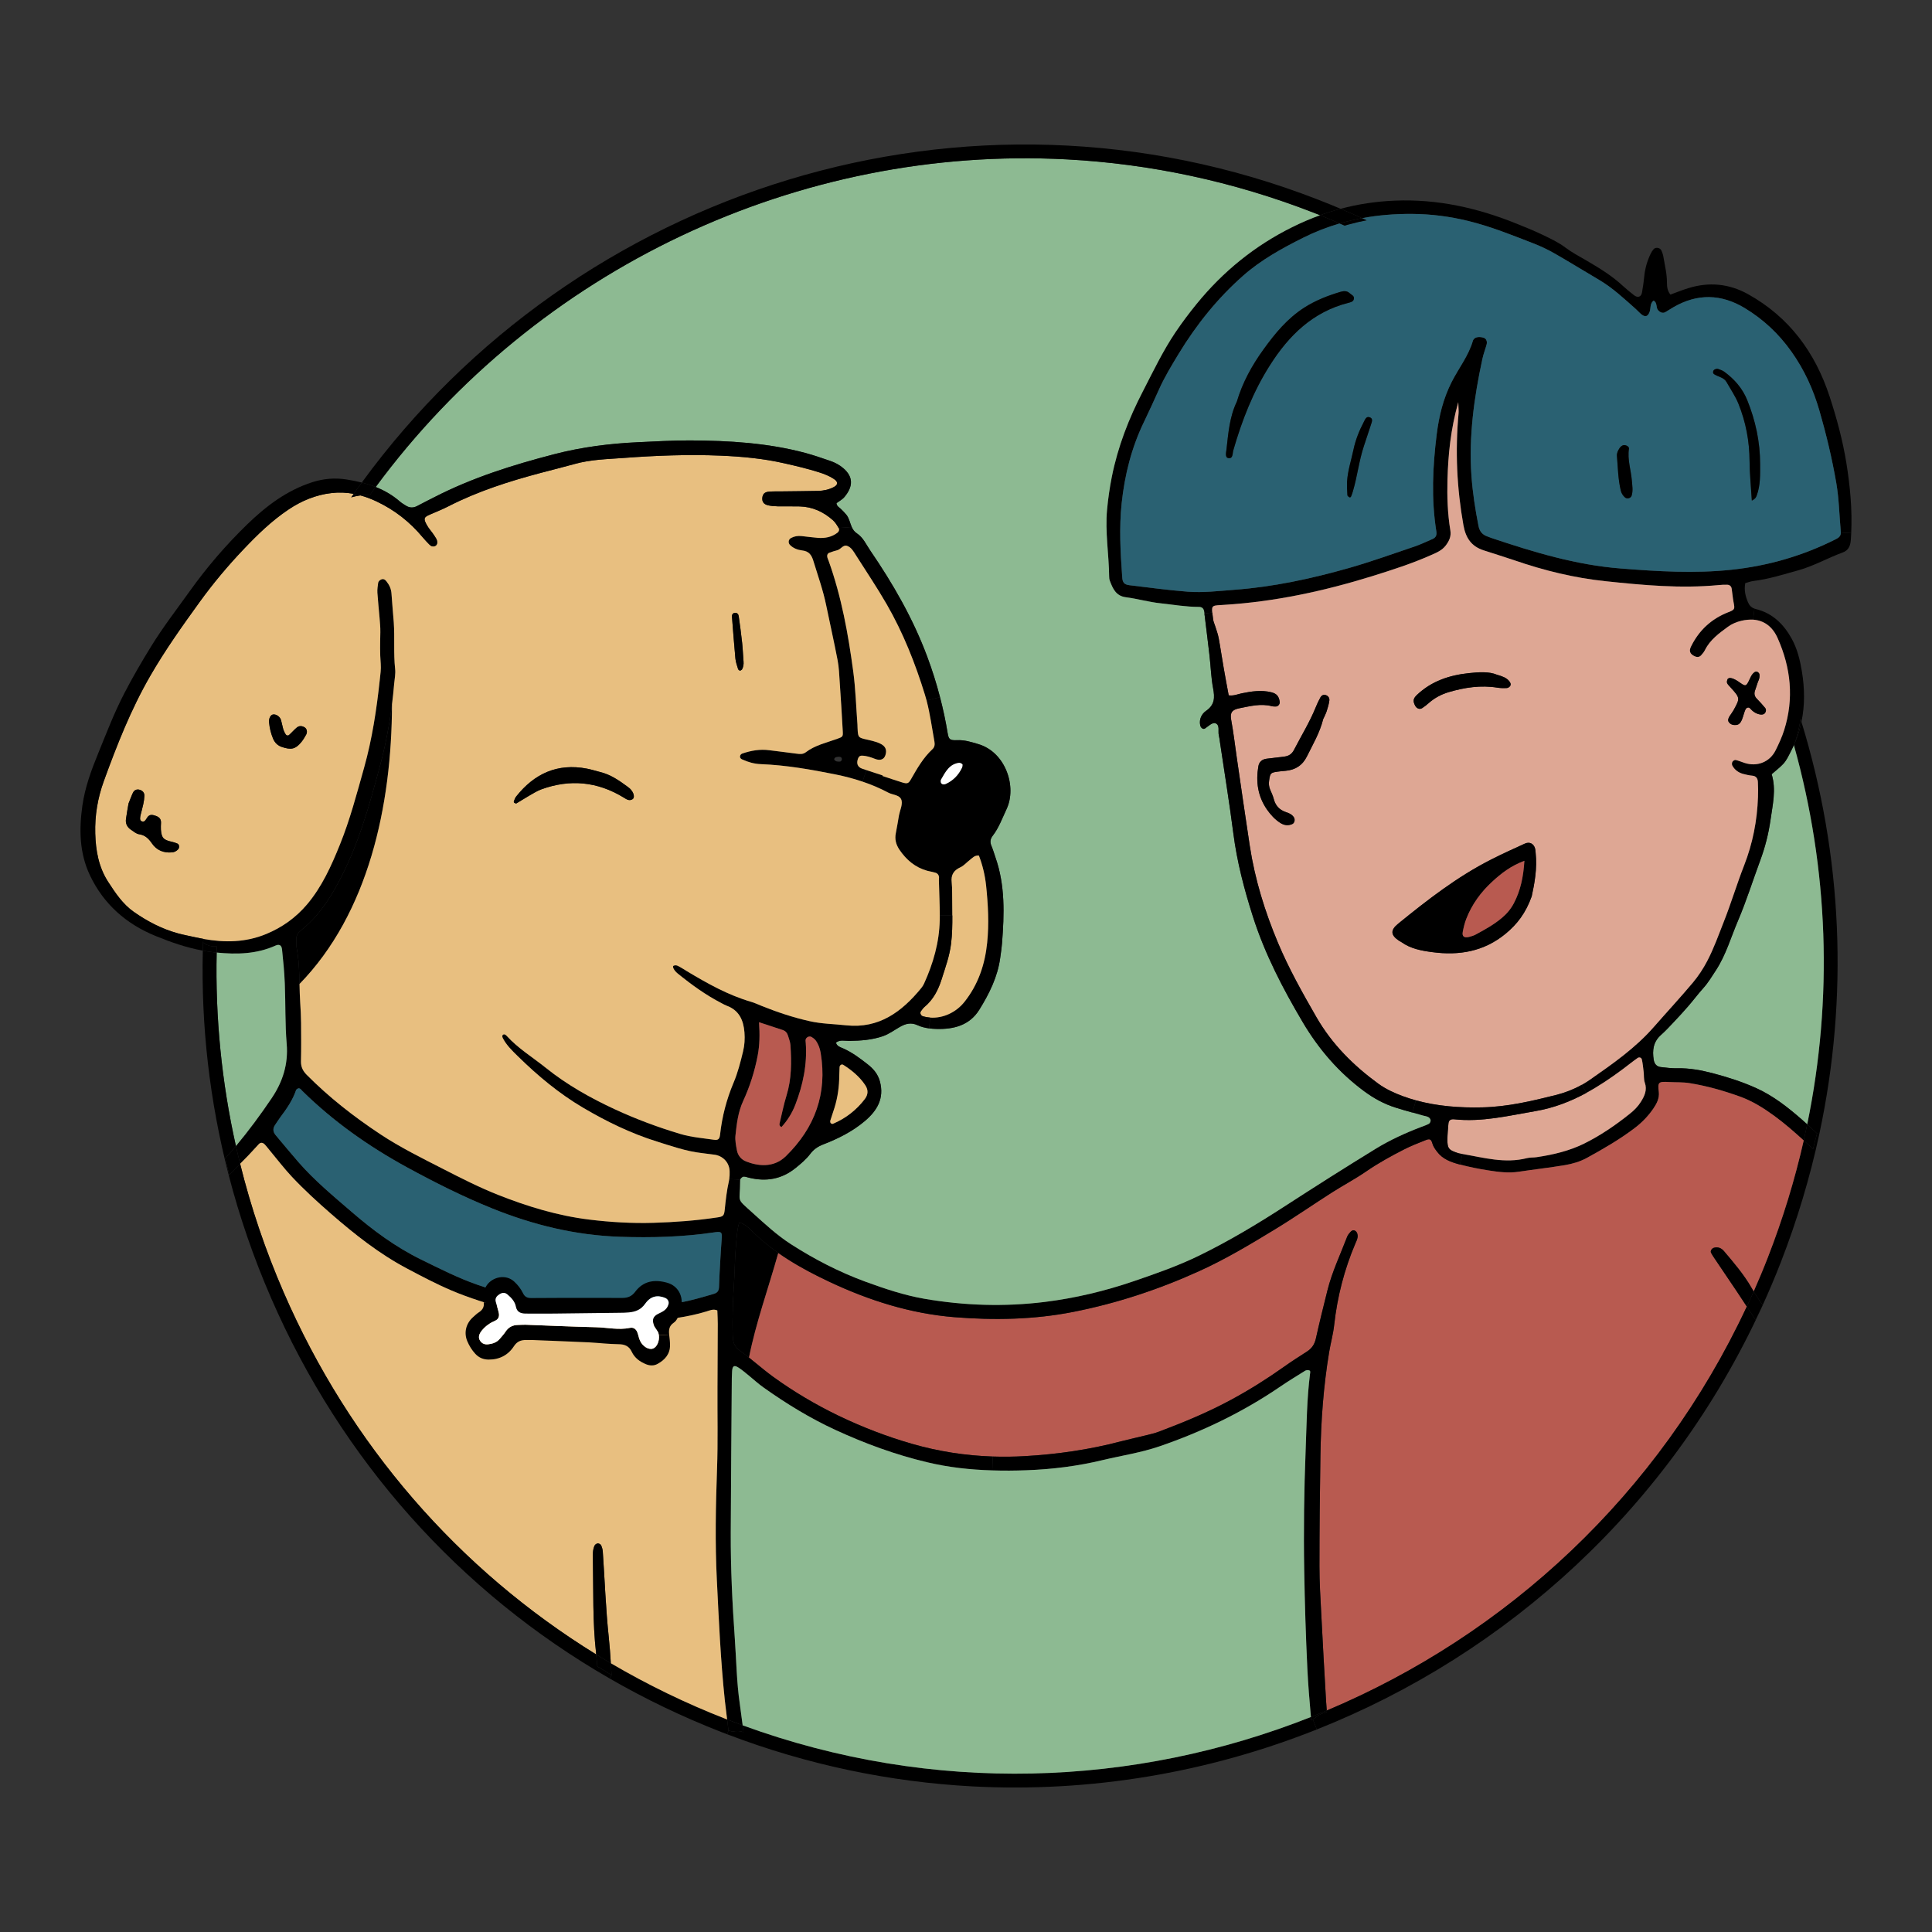 <?xml version="1.0" encoding="utf-8"?>
<!-- Generator: Adobe Illustrator 23.0.3, SVG Export Plug-In . SVG Version: 6.00 Build 0)  -->
<svg version="1.1" id="Capa_1" xmlns="http://www.w3.org/2000/svg" xmlns:xlink="http://www.w3.org/1999/xlink" x="0px" y="0px"
	 viewBox="0 0 1200 1200" enable-background="new 0 0 1200 1200" xml:space="preserve">
<rect x="0" y="0" width="1200" height="1200" fill="#333333" stroke="none"/>
<g>
	<path d="M1146.812,287.521c2.317,14.415,3.702,28.921,3.01,43.577l-6.44-0.301c0-0.15,0-0.331-0.03-0.512
		c-0.933-10.172-1.083-20.464-2.829-30.486c-2.618-15.047-6.169-29.974-10.443-44.721c-3.822-13.242-9.42-25.46-17.395-36.685
		c-7.825-11.045-17.455-20.073-29.011-27.055c-14.626-8.818-29.433-9.119-44.299-0.512c-1.715,0.993-3.34,2.137-5.086,3.1
		c-1.595,0.843-3.28,0.06-4.454-1.324c-1.475-1.715-0.271-4.665-2.799-5.868c-2.347,1.866-1.595,4.725-2.438,7.012
		c-1.023,2.829-2.678,3.431-5.086,1.505c-1.294-1.053-2.408-2.377-3.672-3.491c-7.223-6.38-14.235-13.001-22.631-17.936
		c-9.269-5.447-18.418-11.135-27.747-16.462c-4.183-2.377-8.577-4.454-13.061-6.199c-13.181-5.116-26.273-10.413-40.146-13.844
		c-11.707-2.889-23.504-4.394-35.331-4.454c-10.503-0.06-20.856,0.752-30.967,2.648c-4.364-2.016-8.818-3.942-13.272-5.838
		c10.894-2.889,22.089-4.604,33.676-5.056c26.363-1.083,51.281,4.484,75.507,14.265c5.537,2.227,11.075,4.454,16.432,7.042
		c4.815,2.317,9.69,4.574,14.054,7.885c4.063,3.04,8.607,5.447,13.031,8.005c8.095,4.725,16.07,9.6,22.962,16.071
		c2.077,1.926,4.304,3.672,6.531,5.447c2.347,1.836,4.484,1.174,4.996-1.655c0.632-3.34,1.053-6.711,1.414-10.082
		c0.482-4.875,1.806-9.48,3.912-13.874c0.482-1.023,1.083-1.986,1.806-2.859c1.234-1.535,4.153-1.114,4.966,0.813
		c0.572,1.264,1.023,2.648,1.234,4.033c0.873,5.327,2.227,10.563,2.167,16.01c0,2.588,0.361,5.086,2.167,7.253
		c3.702-1.354,7.373-2.859,11.135-4.003c12.82-3.972,25.279-2.799,36.986,3.702c25.61,14.205,41.741,36.144,50.74,63.59
		C1140.823,259.744,1144.525,273.467,1146.812,287.521z"/>
	<path d="M1149.821,331.098c-0.03,0.722-0.06,1.445-0.12,2.167c-0.06,1.144-0.12,2.257-0.271,3.401
		c-0.421,2.979-1.745,5.327-4.785,6.44c-9.329,3.401-17.997,8.426-27.627,11.105c-9.299,2.558-18.508,5.537-28.139,6.681
		c-1.655,0.211-3.22,0.873-4.875,1.324c-0.813,4.334,0.12,8.095,1.685,11.827c0.843,1.986,2.046,3.25,4.003,3.972l-0.782,6.862
		c-2.227-0.12-4.635,0.09-7.162,0.662c-3.07,0.722-5.989,1.896-8.517,3.762c-5.477,4.033-11.015,8.005-14.205,14.355
		c-0.632,1.264-1.535,2.408-2.498,3.431c-1.083,1.113-2.468,1.204-3.912,0.542c-2.919-1.384-3.732-3.19-2.287-6.079
		c4.966-10.082,12.67-17.214,23.173-21.307c4.063-1.595,4.093-1.866,3.25-6.199c-0.542-2.769-0.722-5.598-1.174-8.396
		c-0.241-1.565-1.294-2.468-2.919-2.468c-1.715-0.03-3.401,0.03-5.116,0.211c-23.564,2.257-47.038,0.06-70.421-2.408
		c-19.23-2.016-37.979-6.591-56.307-12.911c-6.44-2.197-12.941-4.153-19.411-6.29c-7.494-2.468-10.985-7.584-12.429-15.499
		c-4.123-23.052-5.176-46.165-3.04-69.458c0.15-1.625-0.06-3.31-0.181-7.042c-4.785,17.094-6.26,32.592-6.711,48.151
		c-0.271,10.503,0.06,21.036,1.776,31.419c0.632,3.732-0.632,6.5-2.769,9.359c-2.377,3.19-5.778,4.544-9.119,6.019
		c-11.948,5.327-24.407,9.299-36.836,13.181c-29.884,9.239-60.34,15.83-91.668,17.756c-7.042,0.451-7.975,0.06-7.464,4.785
		l-4.875,0.602c-0.06-0.301-0.09-0.632-0.12-0.933c-0.211-1.986-1.234-3.16-3.25-3.16c-7.975,0-15.83-1.384-23.715-2.227
		c-7.373-0.752-14.476-2.859-21.789-3.792c-6.109-0.782-8.095-5.477-9.901-10.322c-0.301-0.782-0.391-1.655-0.391-2.498
		c-0.15-13.874-2.588-27.657-1.294-41.621c0.632-6.801,1.595-13.512,2.919-20.193c3.732-18.809,10.563-36.384,19.381-53.388
		c6.38-12.369,12.339-24.888,20.133-36.475c4.153-6.139,8.547-12.008,13.212-17.726c16.402-20.133,36.114-36.114,59.286-47.61
		c5.688-2.829,11.466-5.327,17.365-7.433c4.093,1.655,8.126,3.371,12.188,5.116c-7.734,2.227-15.288,5.176-22.691,8.878
		c-13.212,6.621-26.182,13.753-37.287,23.564c-15.83,13.964-28.981,30.335-39.966,48.392c-4.394,7.253-8.818,14.506-12.309,22.3
		c-3.04,6.711-6.049,13.422-9.269,20.043c-7.764,16.01-12.008,32.923-13.904,50.559c-1.625,15.318-0.752,30.576,0.331,45.834
		c0.211,3.431,1.144,4.695,4.484,5.116c12.068,1.445,24.136,3.1,36.264,4.033c9.63,0.722,19.23-0.451,28.861-1.174
		c24.166-1.806,47.73-6.862,70.933-13.452c13.904-3.942,27.537-8.878,41.26-13.512c3.732-1.264,7.313-3.04,10.984-4.604
		c2.137-0.933,2.708-2.498,2.317-4.815c-3.19-20.073-2.257-40.146,0.241-60.189c1.414-11.285,4.033-22.15,9.299-32.532
		c4.364-8.577,10.503-16.251,13.211-25.671c0.06-0.241,0.241-0.482,0.391-0.722c0.993-1.505,3.521-1.926,6.29-1.053
		c1.505,0.451,2.347,2.257,1.806,4.183c-0.813,3.009-1.986,5.929-2.618,8.968c-5.176,23.925-8.517,48.031-6.801,72.618
		c0.752,10.473,2.347,20.825,4.394,31.148c0.692,3.521,2.558,5.537,5.778,6.591c0.813,0.271,1.595,0.632,2.408,0.903
		c26.122,8.758,52.425,16.733,80.142,18.899c22.902,1.806,45.804,3.22,68.766,0.782c22.812-2.408,44.48-8.697,64.974-19.05
		c1.806-0.903,2.979-1.986,2.979-4.033L1149.821,331.098z"/>
	<path fill="#2A6172" d="M1143.351,330.286c0.03,0.181,0.03,0.361,0.03,0.512c0,2.046-1.174,3.13-2.979,4.033
		c-20.494,10.353-42.162,16.642-64.974,19.05c-22.962,2.438-45.864,1.023-68.766-0.782c-27.717-2.167-54.02-10.142-80.142-18.899
		c-0.813-0.271-1.595-0.632-2.408-0.903c-3.22-1.053-5.086-3.07-5.778-6.591c-2.046-10.322-3.641-20.675-4.394-31.148
		c-1.715-24.587,1.625-48.693,6.801-72.618c0.632-3.04,1.806-5.959,2.618-8.968c0.542-1.926-0.301-3.732-1.806-4.183
		c-2.769-0.873-5.297-0.451-6.29,1.053c-0.15,0.241-0.331,0.482-0.391,0.722c-2.708,9.42-8.848,17.094-13.211,25.671
		c-5.267,10.383-7.885,21.247-9.299,32.532c-2.498,20.043-3.431,40.116-0.241,60.189c0.391,2.317-0.181,3.882-2.317,4.815
		c-3.672,1.565-7.253,3.341-10.984,4.604c-13.723,4.635-27.356,9.57-41.26,13.512c-23.203,6.591-46.767,11.647-70.933,13.452
		c-9.63,0.722-19.23,1.896-28.861,1.174c-12.128-0.933-24.196-2.588-36.264-4.033c-3.341-0.421-4.273-1.685-4.484-5.116
		c-1.083-15.258-1.956-30.516-0.331-45.834c1.896-17.635,6.139-34.549,13.904-50.559c3.22-6.621,6.23-13.332,9.269-20.043
		c3.491-7.794,7.915-15.047,12.309-22.3c10.985-18.057,24.136-34.428,39.966-48.392c11.105-9.811,24.076-16.943,37.287-23.564
		c7.403-3.702,14.957-6.651,22.691-8.878c1.023,0.451,2.077,0.903,3.1,1.354c1.204-0.391,2.438-0.722,3.641-1.023
		c3.31-0.903,6.651-1.685,9.991-2.287c-0.963-0.451-1.926-0.873-2.889-1.324c10.112-1.896,20.464-2.709,30.967-2.648
		c11.827,0.06,23.624,1.565,35.331,4.454c13.874,3.431,26.965,8.727,40.146,13.844c4.484,1.745,8.878,3.822,13.061,6.199
		c9.329,5.327,18.478,11.015,27.747,16.462c8.396,4.936,15.408,11.556,22.631,17.936c1.264,1.114,2.377,2.438,3.672,3.491
		c2.408,1.926,4.063,1.324,5.086-1.505c0.843-2.287,0.09-5.146,2.438-7.012c2.528,1.204,1.324,4.153,2.799,5.868
		c1.174,1.384,2.859,2.167,4.454,1.324c1.745-0.963,3.371-2.107,5.086-3.1c14.867-8.607,29.673-8.306,44.299,0.512
		c11.556,6.982,21.187,16.01,29.011,27.055c7.975,11.225,13.573,23.444,17.395,36.685c4.273,14.746,7.825,29.673,10.443,44.721
		C1142.267,309.821,1142.418,320.114,1143.351,330.286z M1091.197,307.564c2.287-6.29,2.046-12.76,2.046-19.321
		c0-13.813-2.859-26.965-8.005-39.725c-2.979-7.313-7.945-13.001-14.235-17.605c-1.083-0.813-2.498-1.264-3.822-1.745
		c-0.482-0.181-1.144-0.09-1.655,0.09c-0.481,0.15-1.053,0.512-1.264,0.933c-0.361,0.752-0.451,1.625,0.421,2.227
		c2.528,1.715,6.049,1.896,7.734,4.936c2.498,4.454,5.447,8.697,7.343,13.392c4.604,11.406,6.862,23.293,6.922,35.662
		c0.06,7.855,0.873,15.739,1.414,24.527C1090.535,309.701,1090.806,308.618,1091.197,307.564z M1013.432,307.865
		c0.963-3.07,0.391-6.139,0.15-9.209c-0.512-6.681-2.889-13.181-1.806-20.013c0.211-1.445-2.498-2.678-3.912-1.986
		c-1.655,0.782-2.378,2.287-3.16,3.942c-0.151,0.692-0.512,1.535-0.421,2.347c0.632,7.253,0.692,14.596,2.408,21.728
		c0.391,1.715,1.294,3.1,2.588,4.273C1010.573,310.092,1012.891,309.52,1013.432,307.865z M851.644,263.415
		c0.542-1.625,1.264-3.521-0.933-4.243c-2.077-0.722-2.769,1.234-3.551,2.739c-2.919,5.537-5.206,11.255-6.5,17.395
		c-1.384,6.621-3.581,13.061-3.973,19.862c-0.15,2.799,0.06,5.628,0.211,8.427c0.03,0.421,0.632,0.873,1.053,1.174
		c0.512,0.361,1.053,0.15,1.294-0.542c0.421-1.023,0.782-2.107,1.083-3.16c2.739-9.209,3.762-18.839,6.801-27.988
		C848.634,272.534,850.139,267.96,851.644,263.415z M840.84,185.982c0.692-2.197-1.414-2.829-2.558-3.882
		c-1.655-1.535-3.611-1.445-5.628-0.843c-7.885,2.347-15.499,5.297-22.511,9.781c-10.503,6.711-18.237,16.101-25.37,26.002
		c-7.163,9.901-13.061,20.585-16.552,32.412c-4.544,9.42-5.297,19.652-6.44,29.764c-0.211,1.715-1.023,4.905,1.083,5.297
		c3.1,0.602,2.618-2.949,3.16-4.785c5.357-18.629,12.339-36.505,22.782-52.906c11.767-18.538,26.604-33.074,48.603-38.702
		C838.793,187.758,840.358,187.487,840.84,185.982z"/>
	<path d="M1118.914,448.347c25.58,83.302,29.342,170.967,11.105,255.985l-1.414-0.301c-2.016-1.926-4.033-3.822-6.109-5.688
		c16.101-78.156,13.272-158.508-8.246-235.43c0.09-0.271,0.181-0.512,0.271-0.782
		C1116.506,457.616,1117.951,453.011,1118.914,448.347z"/>
	<path d="M1128.605,704.031l1.414,0.301c-5.778,26.935-13.783,53.629-23.985,79.841c-3.491,8.968-7.223,17.786-11.165,26.423
		c-1.986-2.739-3.882-5.537-5.628-8.457c3.07-6.922,6.019-13.964,8.788-21.096c9.299-23.865,16.733-48.151,22.3-72.679
		c1.926,1.745,3.882,3.521,5.808,5.297C1126.889,710.441,1127.702,707.221,1128.605,704.031z"/>
	<path d="M1128.605,704.031c-0.903,3.19-1.715,6.41-2.468,9.63c-1.926-1.776-3.882-3.551-5.808-5.297
		c0.752-3.34,1.475-6.681,2.167-10.021C1124.572,700.209,1126.588,702.105,1128.605,704.031z"/>
	<path fill="#8DBA92" d="M1114.249,462.913c21.518,76.922,24.347,157.274,8.246,235.43c-1.174-1.083-2.408-2.167-3.611-3.22
		c-8.547-7.464-17.515-14.476-27.958-19.23c-8.517-3.852-17.455-6.741-26.543-9.149c-7.433-1.956-14.897-3.401-22.661-3.22
		c-3.371,0.09-6.801-0.391-10.172-0.752c-2.588-0.301-3.973-1.986-4.394-4.484c-0.963-5.868-0.301-11.225,4.544-15.499
		c2.949-2.618,5.628-5.568,8.366-8.457c2.919-3.1,5.808-6.23,8.577-9.45c3.16-3.641,6.049-7.524,9.269-11.105
		c3.07-3.401,5.357-7.283,7.855-11.075c6.29-9.63,9.359-20.645,13.813-31.028c5.206-12.248,9.209-25.039,13.844-37.558
		c2.949-8.005,5.056-16.311,6.26-24.738c1.324-9.45,3.672-19.02,0.722-28.5c2.558-2.257,5.056-4.123,7.163-6.38
		c2.137-2.257,3.401-5.176,4.845-7.975c0.752-1.445,1.444-2.919,2.107-4.394C1114.43,462.401,1114.34,462.642,1114.249,462.913z"/>
	<path d="M1118.884,695.123c1.204,1.053,2.438,2.137,3.611,3.22c-0.692,3.341-1.414,6.681-2.167,10.021
		c-5.868-5.327-11.797-10.533-18.207-15.228c-6.681-4.875-13.543-9.209-21.397-12.038c-10.202-3.672-20.555-6.621-31.238-8.336
		c-4.153-0.692-8.487-0.451-12.73-0.692c-6.711-0.361-7.193-0.03-6.44,6.139c0.451,3.912-1.264,7.193-3.34,10.262
		c-3.22,4.725-7.163,8.788-11.737,12.249c-9.299,7.042-19.351,12.85-29.553,18.448c-4.334,2.377-8.968,3.702-13.693,4.514
		c-9.51,1.595-19.11,2.648-28.62,4.093c-6.29,0.963-12.489,0.181-18.659-0.782c-6.049-0.933-12.098-2.137-17.997-3.702l1.655-6.531
		c13.272,2.287,26.423,6.079,40.146,2.558c1.896-0.482,3.942-0.271,5.899-0.572c10.172-1.505,20.163-3.852,29.372-8.366
		c10.172-5.026,19.561-11.436,28.439-18.538c2.708-2.137,5.116-4.544,6.922-7.433c2.287-3.641,4.093-7.373,2.468-11.978
		c-0.722-2.077-0.451-4.484-0.722-6.741c-0.301-2.528-0.542-5.056-1.083-7.554c-0.271-1.294-1.655-1.715-2.678-0.993
		c-3.25,2.287-6.32,4.785-9.51,7.163c-7.223,5.357-14.596,10.322-22.33,14.536l-2.678-5.116c1.655-0.963,3.31-1.986,4.875-3.07
		c14.175-9.901,28.319-19.682,39.875-32.954c8.005-9.149,16.311-18.087,24.136-27.416c3.431-4.123,6.38-8.577,8.908-13.422
		c4.093-7.825,7.012-16.101,10.232-24.256c4.604-11.586,8.156-23.594,12.7-35.181c5.327-13.663,8.065-27.747,8.577-42.313
		c0.09-3.13,0.12-6.23-0.06-9.359c-0.09-2.107-0.933-3.762-3.521-3.972c-1.956-0.181-3.912-0.632-5.808-1.144
		c-2.829-0.813-5.116-2.498-6.531-5.086c-0.361-0.632-0.331-1.745,0.03-2.347c0.331-0.602,1.384-1.294,1.956-1.174
		c1.896,0.421,3.732,1.234,5.598,1.836c7.795,2.558,15.679-0.542,19.291-7.855c2.016-4.063,3.942-8.216,5.297-12.519
		c6.169-19.531,4.213-38.611-4.033-57.12c-3.19-7.223-8.487-11.015-15.228-11.496l0.782-6.862c0.271,0.09,0.572,0.181,0.873,0.271
		c10.323,2.528,17.214,9.299,22.24,18.328c3.521,6.32,5.176,13.272,6.35,20.224c1.776,10.714,1.926,21.277-0.241,31.509
		c-0.15-0.602-0.361-1.234-0.542-1.836c-0.782,5.387-2.047,10.593-3.852,15.619c-0.662,1.475-1.354,2.949-2.107,4.394
		c-1.445,2.799-2.708,5.718-4.845,7.975c-2.107,2.257-4.604,4.123-7.163,6.38c2.949,9.48,0.602,19.05-0.722,28.5
		c-1.204,8.427-3.31,16.733-6.26,24.738c-4.635,12.519-8.637,25.31-13.844,37.558c-4.454,10.383-7.524,21.397-13.813,31.028
		c-2.498,3.792-4.785,7.674-7.855,11.075c-3.22,3.581-6.109,7.464-9.269,11.105c-2.769,3.22-5.658,6.35-8.577,9.45
		c-2.739,2.889-5.417,5.838-8.366,8.457c-4.845,4.273-5.507,9.63-4.544,15.499c0.421,2.498,1.806,4.183,4.394,4.484
		c3.371,0.361,6.801,0.843,10.172,0.752c7.764-0.181,15.228,1.264,22.661,3.22c9.089,2.408,18.027,5.297,26.543,9.149
		C1101.369,680.647,1110.337,687.659,1118.884,695.123z"/>
	<path d="M1118.372,446.511c0.181,0.602,0.391,1.234,0.542,1.836c-0.963,4.665-2.408,9.269-4.394,13.783
		C1116.326,457.104,1117.59,451.898,1118.372,446.511z"/>
	<path fill="#DEA794" d="M1104.138,396.373c8.246,18.508,10.202,37.588,4.033,57.12c-1.354,4.304-3.28,8.457-5.297,12.519
		c-3.611,7.313-11.496,10.413-19.291,7.855c-1.866-0.602-3.702-1.414-5.598-1.836c-0.572-0.12-1.625,0.572-1.956,1.174
		c-0.361,0.602-0.391,1.715-0.03,2.347c1.414,2.588,3.702,4.273,6.531,5.086c1.896,0.512,3.852,0.963,5.808,1.144
		c2.588,0.211,3.431,1.866,3.521,3.972c0.181,3.13,0.151,6.23,0.06,9.359c-0.512,14.566-3.25,28.65-8.577,42.313
		c-4.544,11.586-8.095,23.594-12.7,35.181c-3.22,8.156-6.139,16.432-10.232,24.256c-2.528,4.845-5.477,9.299-8.908,13.422
		c-7.825,9.329-16.131,18.267-24.136,27.416c-11.556,13.272-25.701,23.052-39.875,32.954c-1.565,1.083-3.22,2.107-4.875,3.07
		c-5.026,2.829-10.413,4.935-15.95,6.35c-15.138,3.792-30.365,7.403-46.045,7.734c-13.964,0.331-27.807-0.692-41.2-4.364
		c-2.739-0.752-5.447-1.625-8.156-2.618c-5.297-1.956-10.473-4.334-15.138-7.704c-15.499-11.316-28.801-24.557-38.491-41.38
		c-8.637-15.017-17.124-30.095-23.835-46.105c-8.156-19.411-14.355-39.424-17.545-60.31c-2.799-18.207-5.387-36.475-8.065-54.712
		c-1.144-7.855-2.046-15.74-3.491-23.564c-0.843-4.544,0.692-6.26,5.056-7.132c6.621-1.294,13.302-3.1,20.193-1.294
		c0.813,0.211,1.685,0.181,2.528,0.181c1.354,0.03,2.588-1.505,2.378-2.919c-0.482-3.431-1.926-5.086-5.146-5.899
		c-6.23-1.535-12.399-0.602-18.538,0.662c-2.498,0.542-4.845,1.655-8.005,1.234c-1.053-5.688-2.167-11.496-3.16-17.304
		c-1.083-6.139-1.956-12.339-3.1-18.448c-0.482-2.498-1.414-4.905-2.167-7.343c-0.391-1.354-1.083-2.648-1.234-4.033
		c-0.211-1.776-0.421-3.16-0.542-4.304c-0.512-4.725,0.421-4.334,7.464-4.785c31.328-1.926,61.784-8.517,91.668-17.756
		c12.429-3.882,24.888-7.855,36.836-13.181c3.341-1.475,6.741-2.829,9.119-6.019c2.137-2.859,3.401-5.628,2.769-9.359
		c-1.715-10.383-2.046-20.916-1.776-31.419c0.451-15.559,1.926-31.058,6.711-48.151c0.12,3.732,0.331,5.417,0.181,7.042
		c-2.137,23.293-1.083,46.406,3.04,69.458c1.445,7.915,4.935,13.031,12.429,15.499c6.47,2.137,12.971,4.093,19.411,6.29
		c18.328,6.32,37.077,10.894,56.307,12.911c23.383,2.468,46.857,4.665,70.421,2.408c1.715-0.181,3.401-0.241,5.116-0.211
		c1.625,0,2.678,0.903,2.919,2.468c0.451,2.799,0.632,5.628,1.174,8.396c0.843,4.334,0.813,4.604-3.25,6.199
		c-10.503,4.093-18.207,11.225-23.173,21.307c-1.445,2.889-0.632,4.695,2.287,6.079c1.444,0.662,2.829,0.572,3.912-0.542
		c0.963-1.023,1.866-2.167,2.498-3.431c3.19-6.35,8.727-10.322,14.205-14.355c2.528-1.866,5.447-3.04,8.517-3.762
		c2.528-0.572,4.935-0.782,7.162-0.662C1095.651,385.359,1100.948,389.151,1104.138,396.373z M1096.313,442.809
		c0.692-0.963,0.782-2.197,0-3.16c-1.625-1.926-3.31-3.852-5.086-5.628c-1.625-1.625-1.836-3.371-1.053-5.387
		c0.391-1.053,0.722-2.137,1.655-4.966c0.09-0.391,1.354-2.377,0.993-4.755c-0.06-0.482-0.421-1.023-0.813-1.324
		c-0.692-0.512-1.565-0.572-2.317-0.03c-1.896,1.414-2.558,3.641-3.581,5.628c-1.565,3.009-1.986,3.16-5.056,1.053
		c-1.866-1.294-3.672-2.648-5.959-3.07c-0.873-0.15-1.806,0-2.137,0.873c-0.301,0.692-0.481,1.715-0.181,2.317
		c0.482,0.963,1.384,1.745,2.107,2.588c5.989,6.651,5.989,6.651,1.806,14.265c-0.692,1.234-1.595,2.347-2.347,3.521
		c-0.752,1.234-1.445,2.618-0.451,3.912c1.083,1.445,2.829,1.836,4.544,1.655c1.896-0.211,2.859-1.745,3.521-3.31
		c0.843-2.077,1.264-4.304,2.197-6.35c0.451-0.993,1.926-1.715,2.799-0.692c1.745,1.986,3.702,3.401,6.35,3.822
		C1094.507,443.953,1095.621,443.772,1096.313,442.809z M951.377,556.717c1.715-7.825,3.491-17.244,2.438-26.995
		c-0.09-0.843-0.12-1.715-0.301-2.528c-0.813-3.16-3.431-4.574-6.44-3.19c-6.952,3.16-13.934,6.32-20.735,9.781
		c-21.126,10.684-39.665,25.099-57.902,39.936c-4.966,4.033-4.725,7.072,0.512,10.593c0.482,0.301,1.023,0.512,1.475,0.843
		c5.748,4.123,12.459,5.357,19.2,6.23c16.642,2.227,32.021-0.331,45.503-11.406C942.349,574.052,947.706,567.04,951.377,556.717z
		 M937.985,426.077c0.692-1.083,0.12-2.167-0.632-3.07c-1.715-2.077-4.123-2.919-7.614-3.942
		c-4.996-2.077-11.255-1.625-17.425-0.963c-12.098,1.264-23.233,4.966-32.292,13.573c-2.287,2.197-2.558,3.822-0.993,6.741
		c0.933,1.685,2.799,2.377,4.304,1.414c1.414-0.903,2.769-1.986,4.033-3.1c3.672-3.25,7.885-5.477,12.549-6.862
		c9.901-2.889,19.893-4.424,30.185-2.739c1.926,0.301,3.942,0.331,5.899,0.211C936.691,427.311,937.594,426.679,937.985,426.077z
		 M825.672,435.195c0.211-1.414-0.451-2.769-1.956-3.371c-1.595-0.662-2.859,0.06-3.581,1.354c-1.114,1.956-2.077,4.033-2.919,6.139
		c-3.732,9.209-8.968,17.666-13.512,26.483c-1.294,2.528-3.22,3.792-5.959,4.123c-3.672,0.421-7.313,0.843-10.985,1.324
		c-2.829,0.361-4.695,1.896-5.176,4.785c-1.655,9.6-0.271,18.689,5.357,26.784c2.257,3.22,4.935,6.199,8.366,8.366
		c2.378,1.475,4.725,1.776,7.283,0.692c1.505-0.632,1.986-2.859,1.023-4.304c-1.204-1.776-3.04-2.558-4.905-3.16
		c-4.153-1.414-6.561-4.153-7.614-8.366c-0.482-1.926-1.414-3.732-2.167-5.568c-0.782-1.866-0.963-3.732-0.632-5.808
		c0.632-4.334,0.873-4.755,5.026-5.357c1.685-0.241,3.371-0.391,5.086-0.542c6.139-0.512,10.654-3.431,13.392-9.028
		c3.611-7.373,7.885-14.445,10.052-23.052c0.572-1.294,1.535-3.07,2.167-4.936C824.739,439.619,825.341,437.422,825.672,435.195z"/>
	<path d="M466.523,764.099c-1.926-1.956-4.093-3.762-7.343-4.875c-1.535,5.206-1.685,10.292-2.137,15.288
		c-0.602,6.771-0.602,13.573-1.023,20.374c-0.692,11.617-1.324,23.233-0.903,34.88c0.15,4.093,1.053,6.741,4.514,9.209
		c1.899,1.362,3.751,2.792,5.584,4.249c4.281-21.677,12.005-42.869,18.195-64.997C477.446,774.03,471.778,769.377,466.523,764.099z"
		/>
	<path fill="#B85A50" d="M1102.121,693.136c-6.681-4.875-13.543-9.209-21.397-12.038c-10.202-3.671-20.555-6.621-31.238-8.336
		c-4.153-0.692-8.487-0.451-12.73-0.692c-6.711-0.361-7.193-0.03-6.44,6.139c0.451,3.912-1.264,7.193-3.341,10.262
		c-3.22,4.725-7.162,8.788-11.737,12.249c-9.299,7.042-19.351,12.85-29.553,18.448c-4.334,2.377-8.968,3.702-13.693,4.514
		c-9.51,1.595-19.11,2.648-28.62,4.093c-6.29,0.963-12.489,0.181-18.659-0.782c-6.049-0.933-12.098-2.137-17.997-3.702
		c-0.12-0.03-0.211-0.06-0.331-0.09c-5.206-1.414-10.353-3.22-13.813-7.885c-1.204-1.595-2.317-3.07-2.889-5.086
		c-0.782-2.769-1.685-3.1-4.334-2.016c-4.454,1.776-8.998,3.521-13.272,5.718c-8.095,4.123-16.01,8.487-23.534,13.663
		c-6.771,4.665-14.084,8.517-21.036,12.941c-11.948,7.614-23.624,15.74-35.722,23.083c-15.258,9.299-30.576,18.478-46.918,25.881
		c-25.189,11.436-51.281,20.043-78.366,25.37c-24.377,4.785-49.024,5.236-73.762,3.25c-27.266-2.227-52.876-10.353-77.403-21.879
		c-11.117-5.238-21.938-10.985-31.926-18.013c-6.19,22.128-13.914,43.319-18.195,64.997c5.05,4.014,9.94,8.256,15.151,12.032
		c12.67,9.149,26.062,17.094,40.176,23.925c14.867,7.163,30.215,13.091,46.045,17.635c16.432,4.725,33.104,7.283,50.017,7.855
		c6.561,0.211,13.181,0.15,19.832-0.241c20.193-1.144,40.086-4.003,59.648-9.149c5.206-1.354,10.503-2.498,15.739-3.792
		c2.739-0.692,5.537-1.294,8.156-2.317c15.408-5.808,30.606-12.098,45.112-19.983c11.255-6.109,22.029-12.88,32.442-20.284
		c4.635-3.31,9.42-6.35,14.205-9.42c3.04-1.956,4.755-4.484,5.567-8.095c2.197-9.991,4.695-19.892,7.163-29.824
		c2.889-11.616,8.065-22.421,12.309-33.525c0.391-1.023,1.204-1.926,1.926-2.769c0.752-0.903,1.776-1.505,2.949-0.843
		c1.053,0.572,1.475,1.655,1.595,2.829c0.181,1.776-0.602,3.28-1.294,4.845c-6.952,16.281-11.316,33.225-13.272,50.86
		c-0.602,5.598-2.167,11.105-3.1,16.703c-3.551,21.307-5.116,42.825-5.447,64.403c-0.361,22.962-0.602,45.924-0.602,68.917
		c0,9.901,0.632,19.832,1.144,29.764c0.903,17.816,1.896,35.662,2.949,53.478c0.12,2.107,0.271,4.153,0.451,6.2
		c111.531-46.918,206.359-134.041,260.89-250.899c-2.047-3.13-4.123-6.26-6.2-9.389c-4.574-6.832-9.209-13.603-13.783-20.434
		c-0.782-1.174-1.595-2.347-2.227-3.581c-0.602-1.174,0.511-2.829,1.956-3.16c2.468-0.602,4.454,0.241,6.049,2.107
		c6.23,7.343,12.519,14.686,17.304,23.083c0.391,0.662,0.782,1.324,1.174,1.986c3.07-6.922,6.019-13.964,8.788-21.096
		c9.299-23.865,16.733-48.151,22.3-72.679C1114.46,703.038,1108.531,697.831,1102.121,693.136z"/>
	<path d="M1096.313,439.649c0.782,0.963,0.692,2.197,0,3.16c-0.692,0.963-1.806,1.144-3.009,0.963
		c-2.648-0.421-4.604-1.836-6.35-3.822c-0.873-1.023-2.347-0.301-2.799,0.692c-0.933,2.046-1.354,4.273-2.197,6.35
		c-0.662,1.565-1.625,3.1-3.521,3.31c-1.715,0.181-3.461-0.211-4.544-1.655c-0.993-1.294-0.301-2.678,0.451-3.912
		c0.752-1.174,1.655-2.287,2.347-3.521c4.183-7.614,4.183-7.614-1.806-14.265c-0.722-0.843-1.625-1.625-2.107-2.588
		c-0.301-0.602-0.12-1.625,0.181-2.317c0.331-0.873,1.264-1.023,2.137-0.873c2.287,0.421,4.093,1.776,5.959,3.07
		c3.07,2.107,3.491,1.956,5.056-1.053c1.023-1.986,1.685-4.213,3.581-5.628c0.752-0.542,1.625-0.482,2.317,0.03
		c0.391,0.301,0.752,0.843,0.813,1.324c0.361,2.377-0.903,4.364-0.993,4.755c-0.933,2.829-1.264,3.912-1.655,4.966
		c-0.782,2.016-0.572,3.762,1.053,5.387C1093.003,435.797,1094.688,437.723,1096.313,439.649z"/>
	<path d="M1094.869,810.596c0,0.03,0.03,0.03,0.03,0.06c-0.241,0.482-0.451,0.933-0.692,1.414
		C1094.447,811.589,1094.658,811.077,1094.869,810.596z"/>
	<path d="M1094.869,810.596c-0.211,0.482-0.421,0.993-0.662,1.475c-0.03,0.09-0.06,0.15-0.12,0.241
		c-1.204,2.498-2.408,4.966-3.641,7.494c-1.806-2.769-3.641-5.537-5.477-8.276c1.475-3.1,2.889-6.23,4.273-9.39
		C1090.986,805.058,1092.882,807.857,1094.869,810.596z"/>
	<path d="M1090.445,819.805c1.234-2.528,2.438-4.996,3.641-7.494c-56.758,123.568-157.696,214.815-276.178,261.883l-2.498-6.26
		c0.963-0.602,1.956-1.234,2.919-2.016c1.354-1.083,2.829-1.685,4.304-1.926c0.482-0.241,0.993-0.481,1.505-0.722
		c-0.03-0.271-0.03-0.572-0.06-0.843c111.531-46.917,206.359-134.041,260.89-250.899
		C1086.803,814.267,1088.639,817.036,1090.445,819.805z"/>
	<path d="M1093.243,288.243c0,6.561,0.241,13.031-2.046,19.321c-0.391,1.053-0.662,2.137-3.1,3.371
		c-0.542-8.788-1.354-16.672-1.414-24.527c-0.06-12.369-2.317-24.256-6.922-35.662c-1.896-4.695-4.845-8.938-7.343-13.392
		c-1.685-3.04-5.206-3.22-7.734-4.936c-0.873-0.602-0.782-1.475-0.421-2.227c0.211-0.421,0.782-0.782,1.264-0.933
		c0.512-0.181,1.174-0.271,1.655-0.09c1.324,0.482,2.739,0.933,3.822,1.745c6.29,4.604,11.255,10.292,14.235,17.605
		C1090.384,261.279,1093.243,274.43,1093.243,288.243z"/>
	<path d="M1088.067,800.153c0.391,0.662,0.782,1.324,1.174,1.986c-1.384,3.16-2.799,6.29-4.273,9.39
		c-2.047-3.13-4.123-6.26-6.199-9.39c-4.574-6.831-9.209-13.603-13.783-20.434c-0.782-1.174-1.595-2.347-2.227-3.581
		c-0.602-1.174,0.512-2.829,1.956-3.16c2.468-0.602,4.454,0.241,6.049,2.107C1076.992,784.413,1083.282,791.756,1088.067,800.153z"
		/>
	<path fill="#DEA794" d="M1021.618,672.431c1.625,4.604-0.181,8.336-2.468,11.978c-1.806,2.889-4.213,5.297-6.922,7.433
		c-8.878,7.102-18.267,13.512-28.439,18.538c-9.209,4.514-19.2,6.862-29.372,8.366c-1.956,0.301-4.003,0.09-5.899,0.572
		c-13.723,3.521-26.875-0.271-40.146-2.558c-0.632-0.09-1.264-0.211-1.896-0.301c-0.542-0.09-1.083-0.331-1.625-0.512
		c-4.935-1.625-5.868-2.739-5.838-7.915c0-3.401,0.331-6.801,0.632-10.202c0.181-2.077,1.475-2.829,3.521-2.618
		c17.214,1.866,33.796-2.227,50.559-5.086c11.436-1.956,21.789-5.989,31.569-11.285c7.734-4.213,15.108-9.179,22.33-14.536
		c3.19-2.378,6.26-4.875,9.51-7.163c1.023-0.722,2.408-0.301,2.678,0.993c0.542,2.498,0.782,5.026,1.083,7.554
		C1021.167,667.947,1020.896,670.355,1021.618,672.431z"/>
	<path d="M1013.583,298.656c0.241,3.07,0.813,6.139-0.15,9.209c-0.542,1.655-2.859,2.227-4.153,1.083
		c-1.294-1.174-2.197-2.558-2.588-4.273c-1.715-7.132-1.776-14.475-2.408-21.728c-0.09-0.813,0.271-1.655,0.421-2.347
		c0.782-1.655,1.505-3.16,3.16-3.942c1.414-0.692,4.123,0.542,3.912,1.986C1010.694,285.475,1013.071,291.975,1013.583,298.656z"/>
	<path d="M982.616,673.725l2.678,5.116c-9.781,5.297-20.133,9.329-31.569,11.285c-16.763,2.859-33.345,6.952-50.559,5.086
		c-2.046-0.211-3.341,0.542-3.521,2.618c-0.301,3.401-0.632,6.801-0.632,10.202c-0.03,5.176,0.903,6.29,5.838,7.915
		c0.542,0.181,1.083,0.421,1.625,0.512c0.632,0.09,1.264,0.211,1.896,0.301l-1.655,6.531c-0.12-0.03-0.211-0.06-0.331-0.09
		c-5.206-1.414-10.353-3.22-13.813-7.885c-1.204-1.595-2.317-3.07-2.889-5.086c-0.782-2.769-1.685-3.1-4.334-2.016
		c-4.454,1.776-8.998,3.521-13.272,5.718c-8.095,4.123-16.01,8.487-23.534,13.663c-6.771,4.665-14.084,8.517-21.036,12.941
		c-11.948,7.614-23.624,15.74-35.722,23.083c-15.258,9.299-30.576,18.478-46.917,25.881c-25.189,11.436-51.281,20.043-78.366,25.37
		c-24.377,4.785-49.024,5.237-73.762,3.25c-27.266-2.227-52.876-10.353-77.403-21.879c-17.756-8.366-34.759-18.027-48.813-32.141
		c-1.926-1.956-4.093-3.762-7.343-4.875c-1.535,5.206-1.685,10.292-2.137,15.288c-0.602,6.771-0.602,13.573-1.023,20.374
		c-0.692,11.617-1.324,23.233-0.903,34.88c0.15,4.093,1.053,6.741,4.514,9.209c7.132,5.116,13.633,11.135,20.735,16.281
		c12.67,9.149,26.062,17.094,40.176,23.925c14.867,7.163,30.215,13.091,46.045,17.635c16.432,4.725,33.104,7.283,50.017,7.855
		l-0.301,8.607c-13.573-0.391-27.055-1.836-40.477-5.056c-19.742-4.695-38.521-11.586-56.879-20.043
		c-15.8-7.283-30.516-16.311-44.63-26.333c-3.25-2.287-6.169-4.996-9.239-7.494c-1.986-1.595-3.912-3.28-6.049-4.695
		c-2.949-1.986-4.063-1.414-4.304,1.896c-0.09,1.414-0.15,2.859-0.181,4.273c-0.241,32.051-0.542,64.102-0.662,96.182
		c-0.09,22.12,0.993,44.209,2.558,66.268c0.933,13.302,1.113,26.664,3.04,39.875c0.632,4.484,1.234,8.998,1.806,13.482
		c-3.22-1.174-6.44-2.377-9.66-3.641c-0.512-4.003-0.993-8.035-1.445-12.068c-2.618-24.828-3.702-49.746-4.936-74.695
		c-1.144-22.932-0.692-45.864,0.12-68.826c0.602-16.733,0.181-33.495,0.271-50.228c0.03-13.302,0.15-26.604,0.181-39.936
		c0-2.799-0.181-5.598-0.271-8.306c-2.618-1.113-4.785,0.06-6.862,0.662c-11.767,3.581-23.865,4.905-36.023,6.23
		c-14.987,1.625-30.034,1.926-45.022,0.572c-14.445-1.264-28.74-3.852-42.614-8.065c-11.647-3.551-23.323-6.982-34.609-11.797
		c-9.42-4.003-18.418-8.758-27.446-13.543c-17.425-9.209-32.743-21.337-47.549-34.248c-8.336-7.253-16.492-14.716-24.076-22.782
		c-4.845-5.176-9.149-10.834-13.693-16.281c-1.083-1.294-2.077-2.678-3.25-3.882c-1.113-1.144-2.498-1.414-3.702-0.12
		c-2.167,2.257-4.183,4.635-6.35,6.862c-1.745,1.776-3.491,3.521-5.206,5.297c-0.933-3.672-1.776-7.343-2.618-11.015
		c7.945-9.51,15.288-19.471,22.24-29.764c6.831-10.142,10.353-21.096,9.299-33.706c-1.053-12.399-0.662-24.948-1.174-37.408
		c-0.271-7.072-0.963-14.144-1.715-21.187c-0.271-2.739-1.745-3.491-4.123-2.408c-11.737,5.267-23.985,5.537-36.475,4.304
		c0.03-1.264,0.06-2.558,0.09-3.822c-0.361,0.03-0.722,0.03-1.083,0.03c-3.07,0.03-5.598-0.963-7.463-2.528l0.271-2.137
		c13.151,2.347,26.152,2.257,39.033-3.1c9.931-4.123,18.267-10.112,25.219-18.267c9.329-11.015,15.138-23.985,20.434-37.107
		c6.29-15.529,10.533-31.75,15.077-47.911c4.996-17.846,7.734-36.023,9.721-54.381c0.361-3.371,0.873-6.831,0.602-10.172
		c-0.572-6.531-0.361-13.031-0.241-19.561c0.06-3.1-0.271-6.23-0.512-9.329c-0.421-5.086-0.993-10.142-1.324-15.228
		c-0.12-1.956,0.181-3.942,0.451-5.899c0.15-1.204,1.053-2.016,2.167-2.408c1.264-0.421,2.257,0.271,2.949,1.174
		c1.806,2.227,3.009,4.725,3.19,7.734c0.361,5.929,0.993,11.857,1.414,17.816c0.662,9.6-0.211,19.261,0.843,28.891
		c0.361,3.04-0.331,6.199-0.602,9.299c-1.445,17.304-4.334,34.368-8.848,51.131c-6.681,24.948-13.603,49.837-26.062,72.739
		c-4.364,8.035-9.179,15.679-15.469,22.33c-2.528,2.648-5.327,5.086-8.095,7.494c-1.655,1.445-2.408,3.1-2.287,5.236
		c0.09,1.715-0.12,3.461,0.211,5.086c2.167,11.225,1.445,22.631,2.197,33.917c0.301,4.243,0.482,8.517,0.542,12.76
		c0.06,7.945,0.12,15.89-0.06,23.805c-0.06,3.431,1.174,5.929,3.521,8.306c13.813,13.964,29.222,25.972,45.593,36.836
		c12.58,8.336,26.062,14.957,39.454,21.819c11.105,5.688,22.24,11.346,33.856,15.95c18.267,7.223,36.956,12.941,56.578,15.348
		c13.242,1.625,26.574,2.408,39.875,2.016c13.302-0.391,26.604-1.384,39.815-3.371c3.491-0.512,4.123-0.993,4.514-4.845
		c0.602-5.959,1.264-11.857,2.588-17.696c0.09-0.421,0.15-0.843,0.211-1.264l6.801,0.361c-0.03,0.331-0.03,0.722-0.03,1.053
		c0,13.663-2.949,9.901,7.795,19.622c7.584,6.862,15.077,13.813,23.715,19.381c14.596,9.39,29.974,17.304,46.255,23.293
		c12.008,4.394,24.136,8.457,36.776,10.653c24.768,4.243,49.596,5.026,74.574,1.956c18.96-2.347,37.347-6.741,55.404-12.911
		c13.723-4.695,27.356-9.45,40.387-15.8c18.659-9.089,36.414-19.742,53.809-31.028c18.568-12.038,37.257-23.895,56.096-35.451
		c8.968-5.477,18.538-9.841,28.379-13.573c1.595-0.602,3.25-1.144,4.695-1.986c0.572-0.331,1.053-1.445,0.963-2.137
		c-0.06-0.692-0.722-1.565-1.354-1.896c-0.963-0.542-2.137-0.662-3.22-0.963c-2.227-0.632-4.454-1.264-6.681-1.896l2.107-7.584
		c13.392,3.672,27.236,4.695,41.2,4.364c15.679-0.331,30.907-3.942,46.045-7.734C972.203,678.661,977.59,676.554,982.616,673.725z
		 M448.256,769.577c0.331-4.183-0.09-4.695-3.852-4.243c-0.271,0.03-0.572,0.09-0.843,0.12c-19.411,2.889-38.882,3.401-58.504,2.739
		c-27.597-0.933-53.899-7.343-79.299-17.605c-18.147-7.313-35.662-16.131-52.846-25.49c-23.715-12.941-45.714-28.409-65.065-47.429
		c-0.752-0.722-1.294-1.896-2.678-1.655c-0.451,0.331-1.114,0.602-1.264,1.023c-2.107,6.26-5.808,11.617-9.751,16.853
		c-1.174,1.565-2.227,3.28-3.34,4.905c-1.505,2.197-1.234,4.304,0.391,6.26c4.725,5.628,9.42,11.316,14.265,16.883
		c9.901,11.346,21.488,20.916,32.863,30.727c13.332,11.526,27.386,21.909,43.276,29.703c11.466,5.598,22.812,11.406,34.91,15.619
		c14.506,5.026,29.342,8.727,44.329,11.797c13.964,2.859,28.169,3.551,42.343,3.07c13.001-0.451,25.972-1.595,38.852-3.792
		c7.343-1.264,14.325-3.371,21.397-5.447c2.227-0.662,3.1-1.986,3.16-4.334c0.15-5.658,0.512-11.316,0.813-16.973
		C447.654,778.063,447.925,773.82,448.256,769.577z"/>
	<path d="M953.815,529.723c1.053,9.751-0.722,19.17-2.438,26.995c-3.672,10.322-9.028,17.335-16.251,23.263
		c-13.482,11.075-28.861,13.633-45.503,11.406c-6.741-0.873-13.452-2.107-19.2-6.23c-0.451-0.331-0.993-0.542-1.475-0.843
		c-5.237-3.521-5.477-6.561-0.512-10.593c18.237-14.837,36.776-29.252,57.902-39.936c6.801-3.461,13.783-6.621,20.735-9.781
		c3.009-1.384,5.628,0.03,6.44,3.19C953.695,528.007,953.725,528.88,953.815,529.723z M940.333,560.931
		c4.123-7.855,5.868-16.341,6.5-26.273c-8.547,3.19-14.536,7.915-20.103,13.061c-6.922,6.38-12.429,13.904-15.89,22.721
		c-1.053,2.588-1.715,5.387-2.257,8.156c-0.632,3.009,0.752,4.123,3.912,3.341c1.354-0.361,2.739-0.752,3.972-1.414
		c5.718-3.07,11.406-6.2,16.432-10.443C935.999,567.491,938.497,564.452,940.333,560.931z"/>
	<path fill="#B85A50" d="M946.833,534.658c-0.632,9.931-2.378,18.418-6.5,26.273c-1.836,3.521-4.334,6.561-7.433,9.149
		c-5.026,4.243-10.714,7.373-16.432,10.443c-1.234,0.662-2.618,1.053-3.972,1.414c-3.16,0.782-4.544-0.331-3.912-3.341
		c0.542-2.769,1.204-5.568,2.257-8.156c3.461-8.818,8.968-16.341,15.89-22.721C932.297,542.573,938.286,537.848,946.833,534.658z"/>
	<path d="M937.353,423.007c0.752,0.903,1.324,1.986,0.632,3.07c-0.391,0.602-1.294,1.234-1.986,1.264
		c-1.956,0.12-3.973,0.09-5.899-0.211c-10.292-1.685-20.284-0.15-30.185,2.739c-4.665,1.384-8.878,3.611-12.549,6.862
		c-1.264,1.113-2.618,2.197-4.033,3.1c-1.505,0.963-3.371,0.271-4.304-1.414c-1.565-2.919-1.294-4.544,0.993-6.741
		c9.058-8.607,20.193-12.309,32.292-13.573c6.169-0.662,12.429-1.113,17.425,0.963C933.23,420.088,935.638,420.931,937.353,423.007z
		"/>
	<path fill="#8DBA92" d="M888.57,695.785c0.09,0.692-0.391,1.806-0.963,2.137c-1.445,0.843-3.1,1.384-4.695,1.986
		c-9.841,3.732-19.411,8.095-28.379,13.573c-18.839,11.556-37.528,23.414-56.096,35.451c-17.395,11.285-35.15,21.939-53.809,31.028
		c-13.031,6.35-26.664,11.105-40.387,15.8c-18.057,6.169-36.445,10.563-55.404,12.911c-24.979,3.07-49.807,2.287-74.574-1.956
		c-12.64-2.197-24.768-6.26-36.776-10.653c-16.281-5.989-31.66-13.904-46.255-23.293c-8.637-5.568-16.131-12.519-23.715-19.381
		c-10.744-9.721-7.795-5.959-7.795-19.622c0-0.331,0-0.722,0.03-1.053c0.06-0.241,0.12-0.451,0.241-0.602
		c0.482-0.602,1.264-1.324,1.926-1.324c1.083-0.03,2.197,0.482,3.31,0.722c10.563,2.528,20.163,1.023,28.861-5.989
		c3.341-2.708,6.591-5.387,9.179-8.818c2.107-2.799,4.695-4.574,8.035-5.868c9.299-3.581,18.237-8.065,25.881-14.536
		c7.524-6.38,12.218-13.994,9.329-24.647c-1.294-4.755-4.243-8.005-7.825-10.774c-4.695-3.672-9.48-7.253-14.987-9.69
		c-1.745-0.782-3.822-1.234-4.484-3.581c2.498-1.986,5.447-1.053,8.186-1.083c7.132-0.09,14.114-0.572,20.976-2.919
		c3.822-1.324,6.982-3.732,10.413-5.688c3.702-2.137,7.102-3.009,11.165-1.113c2.287,1.053,4.695,1.625,7.163,1.956
		c1.505,0.181,3.009,0.301,4.484,0.331c10.744,0.331,20.585-2.197,26.634-11.887c6.169-9.901,11.376-20.344,13.001-32.141
		c0.421-3.07,0.903-6.169,1.144-9.269c1.384-17.906,2.016-35.752-4.033-53.087c-0.843-2.438-1.535-4.905-2.528-7.253
		c-0.993-2.317-0.813-4.273,0.752-6.32c3.852-4.996,5.959-10.924,8.607-16.552c6.561-13.904-0.542-35.331-17.485-40.387
		c-4.364-1.294-8.607-2.678-13.272-2.438c-4.454,0.181-5.176-0.542-5.808-4.334c-1.234-7.554-2.829-15.017-4.755-22.39
		c-2.197-8.517-4.845-16.883-7.945-25.189c-8.788-23.594-21.187-45.142-35.331-65.817c-2.558-3.732-4.454-8.186-8.276-10.684
		c-1.655-1.053-2.588-2.468-3.28-4.003c-1.114-2.528-1.565-5.357-3.28-7.554c-1.053-1.324-2.287-2.498-3.491-3.702
		c-0.963-0.993-2.468-1.475-2.708-3.551c1.565-1.174,3.611-2.227,4.966-3.852c5.477-6.561,5.507-12.519-0.692-17.846
		c-2.378-2.046-5.176-3.551-8.126-4.544c-5.116-1.745-10.202-3.521-15.408-4.936c-23.504-6.29-47.58-7.674-71.746-7.794
		c-10.744-0.03-21.518,0.632-32.292,1.113c-17.605,0.813-34.94,3.009-52.094,7.463c-25.641,6.651-50.74,14.536-74.364,26.664
		c-3.551,1.806-7.102,3.581-10.593,5.447c-2.498,1.354-4.875,1.264-7.223-0.271c-1.204-0.782-2.468-1.475-3.521-2.408
		c-4.635-4.033-9.721-6.952-15.107-9.089C333.625,166.601,496.196,90.101,662.86,99.009c51.221,2.739,102.863,13.543,153.151,33.134
		c1.294,0.512,2.618,1.023,3.912,1.535c-5.898,2.107-11.677,4.604-17.365,7.433c-23.173,11.496-42.885,27.476-59.286,47.61
		c-4.665,5.718-9.058,11.586-13.212,17.726c-7.794,11.586-13.753,24.106-20.133,36.475c-8.818,17.003-15.649,34.579-19.381,53.388
		c-1.324,6.681-2.287,13.392-2.919,20.193c-1.294,13.964,1.144,27.747,1.294,41.621c0,0.843,0.09,1.715,0.391,2.498
		c1.806,4.845,3.792,9.54,9.901,10.322c7.313,0.933,14.415,3.04,21.789,3.792c7.885,0.843,15.74,2.227,23.715,2.227
		c2.016,0,3.04,1.174,3.25,3.16c0.03,0.301,0.06,0.632,0.12,0.933c1.053,8.727,2.167,17.395,3.16,26.122
		c0.782,6.771,0.963,13.633,2.227,20.284c1.113,5.778,1.083,10.292-4.364,14.054c-2.678,1.836-4.454,5.146-3.641,8.998
		c0.331,1.535,1.836,2.739,2.979,1.956c2.107-1.384,4.544-3.972,6.531-3.22c2.919,1.144,1.384,4.996,2.077,7.584
		c0.361,1.384,0.482,2.799,0.692,4.213c2.769,18.779,5.868,37.558,8.276,56.397c2.287,17.816,6.801,35.06,12.248,52.064
		c7.403,23.143,18.538,44.54,30.847,65.335c9.931,16.793,22.42,31.298,38.19,42.945c6.019,4.454,12.429,7.945,19.531,10.172
		c3.461,1.113,6.982,2.107,10.473,3.07c2.227,0.632,4.454,1.264,6.681,1.896c1.083,0.301,2.257,0.421,3.22,0.963
		C887.848,694.22,888.51,695.093,888.57,695.785z"/>
	<path d="M879.421,683.446l-2.107,7.584c-3.491-0.963-7.012-1.956-10.473-3.07c-7.102-2.227-13.513-5.718-19.531-10.172
		c-15.77-11.647-28.259-26.152-38.19-42.945c-12.309-20.795-23.444-42.193-30.847-65.335c-5.447-17.003-9.961-34.248-12.248-52.064
		c-2.408-18.839-5.507-37.618-8.276-56.397c-0.211-1.414-0.331-2.829-0.692-4.213c-0.692-2.588,0.843-6.44-2.077-7.584
		c-1.986-0.752-4.424,1.836-6.531,3.22c-1.144,0.782-2.648-0.421-2.979-1.956c-0.813-3.852,0.963-7.163,3.641-8.998
		c5.447-3.762,5.477-8.276,4.364-14.054c-1.264-6.651-1.445-13.512-2.227-20.284c-0.993-8.727-2.107-17.395-3.16-26.122l4.875-0.602
		c0.12,1.144,0.331,2.528,0.542,4.304c0.15,1.384,0.843,2.678,1.234,4.033c0.752,2.438,1.685,4.845,2.167,7.343
		c1.144,6.109,2.016,12.309,3.1,18.448c0.993,5.808,2.107,11.617,3.16,17.304c3.16,0.421,5.507-0.692,8.005-1.234
		c6.139-1.264,12.309-2.197,18.538-0.662c3.22,0.813,4.665,2.468,5.146,5.899c0.211,1.414-1.023,2.949-2.378,2.919
		c-0.843,0-1.715,0.03-2.528-0.181c-6.892-1.806-13.573,0-20.193,1.294c-4.364,0.873-5.899,2.588-5.056,7.132
		c1.445,7.825,2.347,15.709,3.491,23.564c2.678,18.237,5.267,36.505,8.065,54.712c3.19,20.886,9.39,40.899,17.545,60.31
		c6.711,16.01,15.198,31.088,23.835,46.105c9.69,16.823,22.992,30.065,38.491,41.38c4.665,3.371,9.841,5.748,15.138,7.704
		C873.974,681.821,876.683,682.694,879.421,683.446z"/>
	<path d="M850.711,259.172c2.197,0.722,1.475,2.618,0.933,4.243c-1.505,4.544-3.009,9.119-4.514,13.663
		c-3.04,9.149-4.063,18.779-6.801,27.988c-0.301,1.053-0.662,2.137-1.083,3.16c-0.241,0.692-0.782,0.903-1.294,0.542
		c-0.421-0.301-1.023-0.752-1.053-1.174c-0.15-2.799-0.361-5.628-0.211-8.427c0.391-6.801,2.588-13.242,3.973-19.862
		c1.294-6.139,3.581-11.857,6.5-17.395C847.942,260.406,848.634,258.45,850.711,259.172z"/>
	<path d="M845.956,135.513c0.963,0.451,1.926,0.873,2.889,1.324c-3.341,0.602-6.681,1.384-9.991,2.287
		c-1.204,0.301-2.438,0.632-3.641,1.023c-1.023-0.451-2.077-0.903-3.1-1.354C836.687,137.469,841.291,136.356,845.956,135.513z"/>
	<path d="M843.247,767.259c0.181,1.776-0.602,3.28-1.294,4.845c-6.952,16.281-11.316,33.224-13.272,50.86
		c-0.602,5.598-2.167,11.105-3.1,16.703c-3.551,21.307-5.116,42.825-5.447,64.402c-0.361,22.962-0.602,45.924-0.602,68.917
		c0,9.901,0.632,19.832,1.144,29.764c0.903,17.816,1.896,35.662,2.949,53.478c0.12,2.107,0.271,4.153,0.451,6.199
		c-3.28,1.384-6.561,2.739-9.841,4.033c-0.903-10.112-1.745-20.254-2.227-30.426c-0.963-20.133-1.595-40.236-1.926-60.4
		c-0.451-24.979-0.09-49.927,0.873-74.875c0.632-15.86,0.722-31.78,2.739-47.549c0.12-0.782,0.391-1.866-0.692-2.107
		c-0.752-0.181-1.745-0.09-2.377,0.301c-5.056,3.16-10.172,6.26-15.077,9.6c-23.353,15.98-48.633,28.169-75.297,37.317
		c-11.466,3.942-23.684,5.778-35.542,8.607c-15.499,3.732-31.268,5.688-47.158,6.26c-7.102,0.271-14.175,0.331-21.247,0.09
		l0.301-8.607c6.561,0.211,13.181,0.151,19.832-0.241c20.193-1.144,40.086-4.003,59.648-9.149c5.206-1.354,10.503-2.498,15.74-3.792
		c2.739-0.692,5.537-1.294,8.156-2.317c15.408-5.808,30.606-12.098,45.112-19.983c11.255-6.109,22.029-12.88,32.442-20.284
		c4.635-3.31,9.42-6.35,14.205-9.42c3.04-1.956,4.755-4.484,5.568-8.095c2.197-9.991,4.695-19.893,7.163-29.824
		c2.889-11.617,8.065-22.42,12.309-33.525c0.391-1.023,1.204-1.926,1.926-2.769c0.752-0.903,1.776-1.505,2.949-0.843
		C842.706,765.002,843.127,766.086,843.247,767.259z"/>
	<path d="M838.282,182.1c1.144,1.053,3.25,1.685,2.558,3.882c-0.482,1.505-2.046,1.776-3.431,2.137
		c-21.999,5.628-36.836,20.163-48.603,38.702c-10.443,16.402-17.425,34.278-22.782,52.906c-0.542,1.836-0.06,5.387-3.16,4.785
		c-2.107-0.391-1.294-3.581-1.083-5.297c1.144-10.112,1.896-20.344,6.44-29.764c3.491-11.827,9.39-22.511,16.552-32.412
		c7.132-9.901,14.867-19.291,25.37-26.002c7.012-4.484,14.626-7.433,22.511-9.781C834.671,180.655,836.627,180.565,838.282,182.1z"
		/>
	<path d="M832.684,129.675c4.454,1.896,8.908,3.822,13.272,5.838c-4.665,0.843-9.269,1.956-13.844,3.28
		c-4.063-1.745-8.095-3.461-12.188-5.116C824.137,132.143,828.381,130.819,832.684,129.675z"/>
	<path d="M819.112,124.168c4.544,1.776,9.089,3.611,13.573,5.507c-4.304,1.144-8.547,2.468-12.76,4.003
		c-1.294-0.512-2.618-1.023-3.912-1.535c-50.288-19.592-101.93-30.396-153.151-33.134c-166.664-8.908-329.235,67.592-429.51,203.47
		c-2.799-1.113-5.688-2.016-8.637-2.769C357.731,117.366,600.565,38.94,819.112,124.168z"/>
	<path d="M823.716,431.825c1.505,0.602,2.167,1.956,1.956,3.371c-0.331,2.227-0.933,4.424-1.655,6.561
		c-0.632,1.866-1.595,3.641-2.167,4.936c-2.167,8.607-6.44,15.679-10.052,23.052c-2.739,5.598-7.253,8.517-13.392,9.028
		c-1.715,0.15-3.401,0.301-5.086,0.542c-4.153,0.602-4.394,1.023-5.026,5.357c-0.331,2.077-0.151,3.942,0.632,5.808
		c0.752,1.836,1.685,3.641,2.167,5.568c1.053,4.213,3.461,6.952,7.614,8.366c1.866,0.602,3.702,1.384,4.905,3.16
		c0.963,1.445,0.482,3.672-1.023,4.304c-2.558,1.083-4.905,0.782-7.283-0.692c-3.431-2.167-6.109-5.146-8.366-8.366
		c-5.628-8.095-7.012-17.184-5.357-26.784c0.482-2.889,2.347-4.424,5.176-4.785c3.672-0.482,7.313-0.903,10.985-1.324
		c2.739-0.331,4.665-1.595,5.959-4.123c4.544-8.818,9.781-17.274,13.512-26.483c0.843-2.107,1.806-4.183,2.919-6.139
		C820.857,431.885,822.121,431.163,823.716,431.825z"/>
	<path d="M824.077,1062.427c0.03,0.271,0.03,0.572,0.06,0.843c-0.512,0.241-1.023,0.482-1.505,0.722
		c-1.475,0.241-2.949,0.843-4.304,1.926c-0.963,0.782-1.956,1.415-2.919,2.016c-0.331,0.181-0.662,0.391-0.993,0.572
		c-0.06-0.692-0.12-1.354-0.181-2.046C817.517,1065.166,820.797,1063.812,824.077,1062.427z"/>
	<path d="M815.41,1067.935l2.498,6.26c-67.322,26.784-140.301,39.273-214.033,35.361c-50.92-2.739-102.171-13.272-152.249-32.382
		l0.873-2.347c0.843,0.241,1.715,0.481,2.558,0.752c1.986-0.572,4.273-0.572,6.771,0.271c-0.181-1.414-0.361-2.799-0.542-4.213
		c118.332,43.246,243.255,38.28,352.95-5.176c0.06,0.692,0.12,1.354,0.181,2.046C814.748,1068.326,815.079,1068.115,815.41,1067.935
		z"/>
	<path fill="#8DBA92" d="M813.002,851.103c1.083,0.241,0.813,1.324,0.692,2.107c-2.016,15.77-2.107,31.69-2.739,47.549
		c-0.963,24.948-1.324,49.897-0.873,74.875c0.331,20.163,0.963,40.267,1.926,60.4c0.482,10.172,1.324,20.314,2.227,30.426
		c-109.695,43.457-234.618,48.422-352.95,5.176c-0.572-4.484-1.174-8.998-1.806-13.482c-1.926-13.211-2.107-26.573-3.04-39.875
		c-1.565-22.059-2.648-44.149-2.558-66.268c0.12-32.081,0.421-64.132,0.662-96.182c0.03-1.414,0.09-2.859,0.181-4.273
		c0.241-3.31,1.354-3.882,4.304-1.896c2.137,1.414,4.063,3.1,6.049,4.695c3.07,2.498,5.989,5.206,9.239,7.494
		c14.114,10.021,28.831,19.05,44.63,26.333c18.358,8.457,37.137,15.348,56.879,20.043c13.422,3.22,26.905,4.665,40.477,5.056
		c7.072,0.241,14.144,0.181,21.247-0.09c15.89-0.572,31.659-2.528,47.158-6.26c11.857-2.829,24.076-4.665,35.542-8.607
		c26.664-9.149,51.943-21.337,75.297-37.317c4.905-3.341,10.021-6.44,15.077-9.6C811.257,851.013,812.25,850.922,813.002,851.103z"
		/>
	<path d="M607.697,462.19c16.943,5.056,24.046,26.483,17.485,40.387c-2.648,5.628-4.755,11.556-8.607,16.552
		c-1.565,2.046-1.745,4.003-0.752,6.32c0.993,2.347,1.685,4.815,2.528,7.253c6.049,17.335,5.417,35.181,4.033,53.087
		c-0.241,3.1-0.722,6.199-1.144,9.269c-1.625,11.797-6.831,22.24-13.001,32.141c-6.049,9.69-15.89,12.218-26.634,11.887
		c-1.475-0.03-2.979-0.15-4.484-0.331l0.662-6.711c7.885,0.542,16.01-3.16,21.247-9.751c8.577-10.804,12.73-23.203,14.114-36.715
		c1.234-11.887,0.572-23.775-0.662-35.602c-0.692-6.38-2.197-12.7-4.484-18.599c-2.708-0.211-3.972,1.505-5.507,2.648
		c-2.016,1.505-3.732,3.641-5.989,4.665c-4.243,1.926-5.929,4.845-5.387,9.359c0.241,2.227,0.271,4.514,0.271,6.771
		c0,4.604,0.09,9.179,0.12,13.783l-7.795,0.06c0-7.253-0.391-14.536-0.542-21.819c-0.03-0.542,0.09-1.113,0.09-1.685
		c-0.03-1.595-0.843-2.708-2.347-3.13c-1.625-0.482-3.341-0.752-4.966-1.174c-7.494-2.076-12.971-6.741-17.274-13.061
		c-2.167-3.22-3.07-6.591-2.227-10.473c0.752-3.611,1.264-7.253,1.926-10.894c0.572-3.04,2.197-6.26,1.655-9.058
		c-0.752-3.762-5.387-3.491-8.246-5.026c-5.176-2.739-10.533-5.026-16.04-6.862l2.408-7.163c3.371,1.144,6.771,2.227,10.142,3.34
		c-0.06,0.12-0.09,0.211-0.12,0.331c4.033,1.324,8.065,2.708,12.128,3.972c3.25,0.993,4.003,0.752,5.568-2.046
		c3.792-6.651,7.584-13.272,13.272-18.568c1.414-1.294,1.565-2.949,1.264-4.695c-1.565-8.547-2.678-17.154-4.875-25.52l8.336-2.107
		c1.926,7.373,3.521,14.837,4.755,22.39c0.632,3.792,1.354,4.514,5.808,4.334C599.09,459.512,603.333,460.896,607.697,462.19z
		 M597.736,476.184c0.06-0.542,0.241-1.354-0.03-1.565c-0.572-0.451-1.414-0.903-2.077-0.813
		c-6.109,0.813-8.457,5.808-11.105,10.353c-0.361,0.572-0.301,1.806,0.09,2.317c0.752,0.963,1.986,0.873,3.04,0.361
		c4.454-2.107,7.674-5.447,9.751-9.781C597.555,476.696,597.736,476.455,597.736,476.184z"/>
	<path fill="#E8BF80" d="M612.482,549.976c1.234,11.827,1.896,23.715,0.662,35.602c-1.384,13.512-5.537,25.911-14.114,36.715
		c-5.236,6.591-13.362,10.292-21.247,9.751c-1.505-0.09-3.009-0.361-4.454-0.782c-1.475-0.421-2.137-2.137-1.264-3.28
		c0.692-0.903,1.354-1.896,2.197-2.588c5.447-4.544,8.517-10.563,10.593-17.124c2.287-7.283,4.936-14.415,5.868-22.12
		c0.722-5.868,0.813-11.707,0.782-17.545c-0.03-4.604-0.12-9.179-0.12-13.783c0-2.257-0.03-4.544-0.271-6.771
		c-0.542-4.514,1.144-7.433,5.387-9.359c2.257-1.023,3.972-3.16,5.989-4.665c1.535-1.144,2.799-2.859,5.507-2.648
		C610.285,537.276,611.79,543.596,612.482,549.976z"/>
	<path fill="#FFFFFF" d="M597.706,474.619c0.271,0.211,0.09,1.023,0.03,1.565c0,0.271-0.181,0.512-0.331,0.873
		c-2.077,4.334-5.297,7.674-9.751,9.781c-1.053,0.512-2.287,0.602-3.04-0.361c-0.391-0.512-0.451-1.746-0.09-2.317
		c2.648-4.544,4.996-9.54,11.105-10.353C596.291,473.717,597.134,474.168,597.706,474.619z"/>
	<path d="M591.506,568.605c0.03,5.838-0.06,11.677-0.782,17.545c-0.933,7.704-3.581,14.837-5.868,22.12
		c-2.077,6.561-5.146,12.58-10.593,17.124c-0.843,0.692-1.505,1.685-2.197,2.588c-0.873,1.144-0.211,2.859,1.264,3.28
		c1.445,0.421,2.949,0.692,4.454,0.782l-0.662,6.711c-2.468-0.331-4.875-0.903-7.163-1.956c-4.063-1.896-7.463-1.023-11.165,1.113
		c-3.431,1.956-6.591,4.364-10.413,5.688c-6.862,2.347-13.844,2.829-20.976,2.919c-2.739,0.03-5.688-0.903-8.186,1.083
		c0.662,2.347,2.739,2.799,4.484,3.581c5.507,2.438,10.292,6.019,14.987,9.69c3.581,2.769,6.531,6.019,7.825,10.774
		c2.889,10.654-1.806,18.267-9.329,24.647c-7.644,6.47-16.582,10.954-25.881,14.536c-3.341,1.294-5.929,3.07-8.035,5.868
		c-2.588,3.431-5.838,6.109-9.179,8.818c-8.697,7.012-18.298,8.517-28.861,5.989c-1.113-0.241-2.227-0.752-3.31-0.722
		c-0.662,0-1.445,0.722-1.926,1.324c-0.12,0.15-0.181,0.361-0.241,0.602l-6.801-0.361c0.241-1.535,0.271-3.1,0.241-4.665
		c-0.06-5.568-4.243-9.961-9.841-10.533c-2.528-0.271-5.056-0.692-7.584-0.963c-9.66-1.114-18.719-4.334-27.958-7.223
		c-16.101-5.056-31.148-12.399-45.563-20.886c-14.957-8.788-28.289-19.923-40.658-32.081c-3.401-3.34-6.952-6.711-9.209-11.075
		c-0.391-0.752-0.692-1.655,0.06-2.227c0.813-0.542,1.655,0.03,2.227,0.662c7.102,7.855,16.191,13.332,24.347,19.893
		c13.061,10.503,27.717,18.749,42.945,25.791c13.121,6.079,26.724,11.135,40.598,15.288c6.741,2.016,13.904,2.588,20.916,3.611
		c2.678,0.361,3.491-0.482,3.792-3.31c1.234-11.105,4.003-21.789,8.336-32.051c2.678-6.32,4.334-12.88,5.929-19.501
		c0.963-3.882,1.174-7.855,0.873-11.827c-0.602-7.584-3.31-13.753-11.045-16.582c-1.083-0.391-2.077-0.993-3.07-1.505
		c-9.901-5.086-18.839-11.586-27.446-18.568c-2.197-1.776-3.461-4.334-2.468-4.755c1.836-0.813,3.25,0.451,4.695,1.204
		c1.264,0.662,2.438,1.505,3.641,2.227c12.67,7.584,25.52,14.837,39.845,18.99c2.167,0.632,4.243,1.625,6.35,2.468
		c9.751,3.912,19.652,7.253,29.944,9.54c7.524,1.715,15.168,1.745,22.752,2.588c20.314,2.167,34.518-8.366,46.556-23.083
		c0.722-0.873,1.354-1.836,1.806-2.859c5.688-12.549,9.45-25.58,9.721-39.424c0-0.933,0.03-1.896,0.03-2.829L591.506,568.605z
		 M537.185,682.603c2.137-2.829,2.167-5.748,0.211-8.637c-3.521-5.267-8.306-9.179-13.573-12.549
		c-0.993-0.662-2.287,0.12-2.347,1.414c-0.15,2.558-0.15,5.086-0.241,7.644c-0.241,6.801-1.414,13.452-3.672,19.893
		c-0.602,1.896-1.264,3.762-1.836,5.658c-0.12,0.451-0.06,1.174,0.211,1.535c0.271,0.331,1.083,0.632,1.445,0.451
		C525.328,694.611,531.949,689.495,537.185,682.603z M488.161,718.085c18.027-17.666,25.761-38.882,21.578-64.071
		c-0.482-2.859-1.414-5.507-3.13-7.825c-0.662-0.843-1.595-1.565-2.528-2.107c-1.565-0.873-3.702,0.361-3.732,2.046
		c-0.03,0.572,0.09,1.114,0.12,1.685c0.963,13.272-1.715,25.972-6.44,38.25c-1.986,5.176-4.936,9.931-8.667,13.994
		c-1.384-0.782-1.324-1.655-1.113-2.468c1.384-5.778,2.558-11.617,4.304-17.274c3.16-10.262,3.1-20.705,2.408-31.178
		c-0.15-1.956-0.903-3.852-1.475-5.748c-0.512-1.685-1.445-3.009-3.28-3.611c-4.544-1.445-9.089-2.979-14.746-4.845
		c0.512,7.795,0.391,14.205-0.843,20.645c-1.866,9.841-4.875,19.261-9.028,28.289c-3.16,6.831-4.003,14.144-4.785,21.457
		c-0.301,3.04,0.361,6.23,0.933,9.269c0.632,3.25,2.739,5.688,5.808,6.862C470.285,724.074,480.306,725.819,488.161,718.085z"/>
	<path d="M583.862,433.029l-8.336,2.107c-0.331-1.204-0.662-2.408-1.023-3.581c-6.019-19.561-13.543-38.521-23.775-56.277
		c-5.929-10.292-12.58-20.163-18.96-30.215c-1.505-2.377-2.919-5.116-5.688-6.049c-2.377-0.782-3.762,2.107-5.929,2.708
		c-1.655,0.421-3.28,0.963-4.875,1.535c-1.234,0.421-1.655,1.475-1.445,2.678c0.15,0.843,0.572,1.625,0.843,2.408
		c7.975,22.27,12.158,45.383,15.288,68.706c1.475,10.924,1.776,21.999,2.618,33.014c0.09,1.414,0.03,2.829,0.181,4.243
		c0.301,3.28,0.722,3.822,3.852,4.635c3.551,0.903,7.253,1.414,10.563,3.16c2.949,1.565,3.822,3.912,2.709,7.102
		c-0.873,2.468-3.1,3.431-6.35,2.167c-2.678-1.053-5.297-1.956-8.156-2.016c-1.384-0.06-2.077,0.782-2.468,1.866
		c-1.083,2.979-0.241,5.206,2.468,6.169c0.933,0.331,1.836,0.632,2.769,0.933l-2.408,7.163c-5.507-1.866-11.165-3.341-16.853-4.484
		c-15.288-3.07-30.696-5.778-46.346-6.38c-4.033-0.15-7.855-1.234-11.496-2.889c-0.782-0.361-1.475-0.873-1.414-1.866
		c0.09-0.903,0.602-1.535,1.475-1.836c5.447-1.866,10.985-2.829,16.763-2.046c5.628,0.752,11.255,1.354,16.883,2.137
		c2.016,0.271,3.942,0.482,5.688-0.843c5.778-4.424,12.82-5.929,19.471-8.336c3.491-1.294,3.732-1.264,3.551-4.695
		c-0.542-10.172-1.204-20.374-1.896-30.546c-0.301-4.514-0.451-9.089-1.294-13.512c-2.197-11.436-4.755-22.782-7.102-34.157
		c-1.926-9.48-5.206-18.538-8.005-27.747c-1.113-3.672-2.829-5.929-6.862-6.38c-2.799-0.331-5.507-1.294-7.614-3.401
		c-1.294-1.324-1.023-3.401,0.572-4.304c2.077-1.144,4.273-1.475,6.591-1.234c3.371,0.361,6.741,0.843,10.142,1.113
		c4.364,0.331,8.487-0.421,12.068-3.13c1.053-0.782,1.414-1.986,0.813-3.009l8.156-0.602c0.692,1.535,1.625,2.949,3.28,4.003
		c3.822,2.498,5.718,6.952,8.276,10.684c14.144,20.675,26.543,42.223,35.331,65.817
		C579.017,416.146,581.665,424.512,583.862,433.029z M522.86,471.911c0.181-0.843-0.181-1.655-1.114-1.806
		c-0.752-0.12-1.625-0.03-2.377,0.15c-0.451,0.12-1.083,0.602-1.174,1.023c-0.211,0.903,0.602,1.294,1.565,1.685
		c0.542,0.03,1.354,0.181,2.137,0.03C522.288,472.934,522.77,472.332,522.86,471.911z"/>
	<path d="M235.968,475.883c-6.681,24.949-13.603,49.837-26.062,72.739c-4.364,8.035-9.179,15.679-15.468,22.33
		c-2.528,2.648-5.327,5.086-8.095,7.494c-1.655,1.444-2.408,3.1-2.287,5.236c0.09,1.715-0.12,3.461,0.211,5.086
		c1.432,7.419,1.603,14.917,1.771,22.408c42.78-43.864,57.288-110.634,57.448-173.729
		C241.851,450.413,239.375,463.234,235.968,475.883z"/>
	<path fill="#E8BF80" d="M583.17,546.846c-0.03-0.542,0.09-1.113,0.09-1.685c-0.03-1.595-0.843-2.709-2.347-3.13
		c-1.625-0.482-3.34-0.752-4.966-1.174c-7.494-2.077-12.971-6.741-17.274-13.061c-2.167-3.22-3.07-6.591-2.227-10.473
		c0.752-3.611,1.264-7.253,1.926-10.894c0.572-3.04,2.197-6.26,1.655-9.059c-0.752-3.762-5.387-3.491-8.246-5.026
		c-5.176-2.739-10.533-5.026-16.041-6.862c-5.507-1.866-11.165-3.34-16.853-4.484c-15.288-3.07-30.697-5.778-46.346-6.38
		c-4.033-0.15-7.855-1.234-11.496-2.889c-0.783-0.361-1.475-0.873-1.414-1.866c0.09-0.903,0.602-1.535,1.475-1.836
		c5.447-1.866,10.985-2.829,16.763-2.046c5.628,0.752,11.255,1.354,16.883,2.137c2.016,0.271,3.942,0.481,5.688-0.843
		c5.778-4.424,12.82-5.929,19.471-8.336c3.491-1.294,3.732-1.264,3.551-4.695c-0.542-10.172-1.204-20.374-1.896-30.546
		c-0.301-4.514-0.451-9.089-1.294-13.512c-2.197-11.436-4.755-22.782-7.102-34.158c-1.926-9.48-5.206-18.538-8.005-27.747
		c-1.113-3.672-2.829-5.929-6.862-6.38c-2.799-0.331-5.507-1.294-7.614-3.401c-1.294-1.324-1.023-3.401,0.572-4.303
		c2.077-1.144,4.273-1.475,6.591-1.234c3.371,0.361,6.741,0.843,10.142,1.113c4.364,0.331,8.487-0.421,12.068-3.13
		c1.053-0.782,1.415-1.986,0.813-3.009c-0.963-1.685-2.046-3.461-3.461-4.755c-5.899-5.267-12.76-8.426-20.735-8.637
		c-4.544-0.12-9.089,0-13.633-0.06c-1.956-0.06-3.973-0.181-5.868-0.602c-2.829-0.602-3.972-2.317-3.671-4.815
		c0.271-2.197,1.444-3.461,3.973-3.671c2.528-0.241,5.086-0.151,7.644-0.181c7.644-0.09,15.318-0.151,22.962-0.301
		c3.431-0.09,6.741-0.783,9.841-2.408c2.678-1.414,2.708-3.25,0-5.026c-2.859-1.896-6.049-3.13-9.299-4.153
		c-7.042-2.227-14.174-3.912-21.397-5.537c-13.091-3.009-26.363-4.213-39.635-4.785c-20.133-0.843-40.297-0.06-60.4,1.444
		c-10.172,0.752-20.404,0.963-30.366,3.762c-6.831,1.896-13.723,3.611-20.585,5.417c-19.772,5.236-39.213,11.406-57.541,20.765
		c-3.28,1.685-6.681,3.1-10.082,4.544c-5.056,2.197-6.591,2.347-2.618,8.607c0.783,1.204,1.746,2.257,2.558,3.401
		c0.812,1.174,1.655,2.317,2.347,3.551c1.053,1.926,0.843,3.822-0.481,4.544c-1.475,0.783-2.739,0.241-3.792-0.873
		c-1.384-1.414-2.769-2.859-4.033-4.364c-7.915-9.54-17.455-17.034-28.62-22.3c-3.28-1.565-6.651-2.859-10.112-3.792
		c-1.926,0.271-3.822,0.662-5.718,1.204c0.512-0.722,1.023-1.444,1.535-2.167c-4.484-0.843-9.088-1.053-13.753-0.512
		c-9.721,1.113-18.689,4.815-26.814,10.292c-10.413,6.982-19.351,15.679-27.958,24.768c-9.751,10.262-18.809,21.066-27.145,32.592
		c-10.804,14.927-21.488,29.944-30.697,45.924c-11.978,20.735-20.675,42.885-28.831,65.335c-3.852,10.624-5.628,21.367-5.327,32.532
		c0.301,10.593,2.077,20.856,8.005,30.034c4.484,6.922,9.089,13.844,15.89,18.629c8.366,5.868,17.425,10.623,27.386,13.362
		c3.551,0.963,7.163,1.655,10.774,2.438c1.715,0.391,3.431,0.722,5.176,1.053c13.152,2.347,26.152,2.257,39.033-3.1
		c9.931-4.123,18.267-10.112,25.219-18.267c9.329-11.015,15.137-23.985,20.434-37.107c6.29-15.529,10.533-31.75,15.077-47.911
		c4.996-17.846,7.734-36.023,9.721-54.381c0.361-3.371,0.873-6.831,0.602-10.172c-0.572-6.531-0.361-13.031-0.241-19.561
		c0.06-3.1-0.271-6.23-0.512-9.329c-0.421-5.086-0.993-10.142-1.324-15.228c-0.12-1.956,0.181-3.942,0.451-5.899
		c0.15-1.204,1.053-2.016,2.167-2.408c1.264-0.421,2.257,0.271,2.949,1.174c1.806,2.227,3.009,4.725,3.19,7.734
		c0.361,5.929,0.993,11.857,1.414,17.816c0.662,9.6-0.211,19.261,0.843,28.891c0.361,3.039-0.331,6.199-0.602,9.299
		c-0.355,4.247-0.801,8.478-1.332,12.695c-0.16,63.094-14.668,129.865-57.448,173.729c0.086,3.842,0.171,7.683,0.426,11.509
		c0.301,4.243,0.482,8.517,0.542,12.76c0.06,7.945,0.12,15.89-0.06,23.805c-0.06,3.431,1.174,5.929,3.521,8.306
		c13.813,13.964,29.222,25.972,45.593,36.836c12.58,8.336,26.062,14.957,39.454,21.819c11.105,5.688,22.24,11.346,33.856,15.95
		c18.267,7.223,36.956,12.941,56.578,15.348c13.242,1.625,26.574,2.408,39.875,2.016c13.302-0.391,26.604-1.384,39.815-3.371
		c3.491-0.512,4.123-0.993,4.514-4.845c0.602-5.959,1.264-11.857,2.588-17.696c0.09-0.421,0.151-0.843,0.211-1.264
		c0.241-1.535,0.271-3.1,0.241-4.665c-0.06-5.568-4.243-9.961-9.841-10.533c-2.528-0.271-5.056-0.692-7.584-0.963
		c-9.66-1.114-18.719-4.334-27.958-7.223c-16.101-5.056-31.148-12.399-45.563-20.886c-14.957-8.788-28.289-19.923-40.658-32.081
		c-3.401-3.341-6.952-6.711-9.209-11.075c-0.391-0.752-0.692-1.655,0.06-2.227c0.813-0.542,1.655,0.03,2.227,0.662
		c7.102,7.855,16.191,13.332,24.347,19.893c13.061,10.503,27.717,18.749,42.945,25.791c13.121,6.079,26.724,11.135,40.598,15.288
		c6.741,2.016,13.904,2.588,20.916,3.611c2.678,0.361,3.491-0.482,3.792-3.311c1.234-11.105,4.002-21.788,8.336-32.051
		c2.678-6.32,4.334-12.881,5.929-19.501c0.963-3.882,1.174-7.855,0.873-11.827c-0.602-7.584-3.31-13.753-11.045-16.582
		c-1.083-0.391-2.077-0.993-3.07-1.505c-9.901-5.086-18.839-11.586-27.446-18.568c-2.197-1.776-3.461-4.334-2.468-4.755
		c1.836-0.812,3.25,0.451,4.695,1.204c1.264,0.662,2.438,1.505,3.642,2.227c12.67,7.584,25.52,14.837,39.845,18.99
		c2.167,0.632,4.243,1.625,6.35,2.468c9.751,3.912,19.652,7.253,29.944,9.54c7.524,1.715,15.168,1.746,22.752,2.588
		c20.314,2.167,34.519-8.366,46.556-23.083c0.722-0.873,1.354-1.836,1.806-2.859c5.688-12.549,9.45-25.58,9.721-39.424
		c0-0.933,0.03-1.896,0.03-2.829C583.712,561.412,583.32,554.129,583.17,546.846z M110.594,527.586
		c-1.053,1.084-2.257,1.715-3.732,1.836c-5.206,0.481-9.57-1.264-12.519-5.598c-2.016-2.919-4.153-5.086-7.945-5.658
		c-1.806-0.241-3.491-1.775-5.146-2.859c-2.287-1.565-3.401-3.822-3.009-6.591c0.482-3.642,1.204-7.253,1.595-9.66
		c1.234-3.009,1.866-4.905,2.739-6.681c0.843-1.715,2.408-2.347,4.243-1.806c1.775,0.542,2.919,1.806,2.859,3.732
		c-0.06,1.685-0.301,3.401-0.662,5.056c-0.451,2.197-1.113,4.394-1.625,6.591c-0.331,1.384-0.782,3.341,0.331,4.033
		c1.986,1.204,2.829-0.903,3.762-2.257c1.415-2.107,3.22-1.685,5.236-0.993c2.167,0.752,3.371,1.986,3.28,4.334
		c-0.06,1.415-0.15,2.829-0.06,4.243c0.421,5.236,1.565,6.41,7.072,7.614c1.084,0.241,2.167,0.602,3.19,1.053
		C111.437,524.516,111.587,526.593,110.594,527.586z M190.164,456.292c-0.933,1.715-1.986,3.431-3.25,4.936
		c-3.491,4.093-6.109,4.695-11.978,2.678c-2.167-0.692-4.243-2.408-5.387-5.267c-1.294-3.16-2.107-6.47-2.408-9.841
		c-0.271-2.528,0.843-4.665,2.317-4.996c1.956-0.391,4.454,1.234,5.086,3.461c0.542,1.896,0.873,3.882,1.415,5.778
		c0.331,1.053,0.873,2.077,1.444,3.04c0.482,0.812,1.445,1.023,2.137,0.421c1.685-1.475,3.13-3.25,4.875-4.665
		c1.444-1.174,3.19-1.023,4.755-0.09C190.586,452.59,191.067,454.546,190.164,456.292z M392.852,496.408
		c-2.016,1.294-3.792,0-5.447-1.023c-16.251-9.931-33.345-11.617-51.221-5.086c-2.618,0.963-5.026,2.528-7.494,3.912
		c-2.678,1.535-5.267,3.25-7.975,4.815c-0.271,0.15-0.963-0.211-1.384-0.481c-0.151-0.09-0.271-0.572-0.181-0.783
		c0.421-1.023,0.752-2.167,1.444-3.009c11.285-14.265,25.671-20.856,43.968-17.335c2.769,0.542,5.477,1.415,8.216,2.107
		c6.5,1.565,11.827,5.297,17.094,9.179c0.451,0.331,0.903,0.662,1.324,1.053C393.664,492.104,394.507,495.355,392.852,496.408z
		 M458.428,415.544c-0.662-2.167-1.444-4.334-1.655-6.53c-0.813-8.667-1.444-17.365-2.137-26.032
		c-0.09-1.294,0.602-2.197,1.836-2.347c1.294-0.151,2.167,0.843,2.347,1.956c0.782,5.537,1.535,11.105,2.137,16.673
		c0.421,3.882,0.542,7.825,0.873,11.707c0.15,1.746-0.15,3.341-0.963,4.875c-0.421,0.271-0.903,0.752-1.264,0.692
		C459.15,416.446,458.548,415.965,458.428,415.544z"/>
	<path fill="#E8BF80" d="M580.401,460.655c0.301,1.745,0.15,3.401-1.264,4.695c-5.688,5.297-9.48,11.917-13.272,18.568
		c-1.565,2.799-2.317,3.04-5.568,2.046c-4.063-1.264-8.095-2.648-12.128-3.972c0.03-0.12,0.06-0.211,0.12-0.331
		c-3.371-1.113-6.771-2.197-10.142-3.34c-0.933-0.301-1.836-0.602-2.769-0.933c-2.708-0.963-3.551-3.19-2.468-6.169
		c0.391-1.083,1.083-1.926,2.468-1.866c2.859,0.06,5.477,0.963,8.156,2.016c3.25,1.264,5.477,0.301,6.35-2.167
		c1.113-3.19,0.241-5.537-2.709-7.102c-3.31-1.745-7.012-2.257-10.563-3.16c-3.13-0.813-3.551-1.354-3.852-4.635
		c-0.151-1.414-0.09-2.829-0.181-4.243c-0.843-11.015-1.144-22.089-2.618-33.014c-3.13-23.323-7.313-46.436-15.288-68.706
		c-0.271-0.782-0.692-1.565-0.843-2.408c-0.211-1.204,0.211-2.257,1.445-2.678c1.595-0.572,3.22-1.114,4.875-1.535
		c2.167-0.602,3.551-3.491,5.929-2.708c2.769,0.933,4.183,3.672,5.688,6.049c6.38,10.052,13.031,19.923,18.96,30.215
		c10.232,17.756,17.756,36.715,23.775,56.277c0.361,1.174,0.692,2.377,1.023,3.581C577.723,443.502,578.836,452.109,580.401,460.655
		z"/>
	<path fill="#E8BF80" d="M537.396,673.966c1.956,2.889,1.926,5.808-0.211,8.637c-5.236,6.892-11.857,12.008-19.802,15.408
		c-0.361,0.181-1.174-0.12-1.445-0.451c-0.271-0.361-0.331-1.083-0.211-1.535c0.572-1.896,1.234-3.762,1.836-5.658
		c2.257-6.44,3.431-13.091,3.672-19.893c0.09-2.558,0.09-5.086,0.241-7.644c0.06-1.294,1.354-2.076,2.347-1.414
		C529.09,664.787,533.875,668.7,537.396,673.966z"/>
	<path d="M529.03,327.336l-8.156,0.602c-0.963-1.685-2.046-3.461-3.461-4.755c-5.899-5.267-12.76-8.426-20.735-8.637
		c-4.544-0.12-9.089,0-13.633-0.06c-1.956-0.06-3.972-0.181-5.868-0.602c-2.829-0.602-3.973-2.317-3.672-4.815
		c0.271-2.197,1.445-3.461,3.972-3.672c2.528-0.241,5.086-0.15,7.644-0.181c7.644-0.09,15.318-0.15,22.962-0.301
		c3.431-0.09,6.741-0.782,9.841-2.408c2.678-1.414,2.709-3.25,0-5.026c-2.859-1.896-6.049-3.13-9.299-4.153
		c-7.042-2.227-14.175-3.912-21.397-5.537c-13.091-3.009-26.363-4.213-39.635-4.785c-20.133-0.843-40.297-0.06-60.4,1.445
		c-10.172,0.752-20.404,0.963-30.365,3.762c-6.831,1.896-13.723,3.611-20.585,5.417c-19.772,5.236-39.213,11.406-57.541,20.765
		c-3.28,1.685-6.681,3.1-10.082,4.544c-5.056,2.197-6.591,2.347-2.618,8.607c0.782,1.204,1.745,2.257,2.558,3.401
		c0.813,1.174,1.655,2.317,2.347,3.551c1.053,1.926,0.843,3.822-0.482,4.544c-1.475,0.782-2.739,0.241-3.792-0.873
		c-1.384-1.414-2.769-2.859-4.033-4.364c-7.915-9.54-17.455-17.034-28.62-22.3c-3.28-1.565-6.651-2.859-10.112-3.792
		c1.956-0.271,3.942-0.421,6.019-0.482c1.144-1.595,2.317-3.19,3.461-4.755c5.387,2.137,10.473,5.056,15.107,9.089
		c1.053,0.933,2.317,1.625,3.521,2.408c2.347,1.535,4.725,1.625,7.223,0.271c3.491-1.866,7.042-3.641,10.593-5.447
		c23.624-12.128,48.723-20.013,74.364-26.664c17.154-4.454,34.488-6.651,52.094-7.463c10.774-0.482,21.548-1.144,32.292-1.113
		c24.166,0.12,48.242,1.505,71.746,7.794c5.206,1.414,10.292,3.19,15.408,4.936c2.949,0.993,5.748,2.498,8.126,4.544
		c6.199,5.327,6.169,11.285,0.692,17.846c-1.354,1.625-3.401,2.678-4.966,3.852c0.241,2.077,1.745,2.558,2.708,3.551
		c1.204,1.204,2.438,2.377,3.491,3.702C527.465,321.98,527.916,324.808,529.03,327.336z"/>
	<path fill="#B85A50" d="M509.739,654.013c4.183,25.189-3.551,46.406-21.578,64.071c-7.855,7.734-17.876,5.989-24.617,3.371
		c-3.07-1.174-5.176-3.611-5.808-6.862c-0.572-3.04-1.234-6.23-0.933-9.269c0.782-7.313,1.625-14.626,4.785-21.457
		c4.153-9.028,7.163-18.448,9.028-28.289c1.234-6.44,1.354-12.85,0.843-20.645c5.658,1.866,10.202,3.401,14.746,4.845
		c1.836,0.602,2.769,1.926,3.28,3.611c0.572,1.896,1.324,3.792,1.475,5.748c0.692,10.473,0.752,20.916-2.408,31.178
		c-1.745,5.658-2.919,11.496-4.304,17.274c-0.211,0.813-0.271,1.685,1.113,2.468c3.732-4.063,6.681-8.818,8.667-13.994
		c4.725-12.279,7.403-24.979,6.44-38.25c-0.03-0.572-0.15-1.113-0.12-1.685c0.03-1.685,2.167-2.919,3.732-2.046
		c0.933,0.542,1.866,1.264,2.528,2.107C508.325,648.506,509.258,651.154,509.739,654.013z"/>
	<path d="M461.828,410.969c0.15,1.745-0.15,3.34-0.963,4.875c-0.421,0.271-0.903,0.752-1.264,0.692
		c-0.451-0.09-1.053-0.572-1.174-0.993c-0.662-2.167-1.445-4.334-1.655-6.531c-0.813-8.667-1.445-17.365-2.137-26.032
		c-0.09-1.294,0.602-2.197,1.836-2.347c1.294-0.15,2.167,0.843,2.347,1.956c0.782,5.537,1.535,11.105,2.137,16.672
		C461.377,403.145,461.497,407.087,461.828,410.969z"/>
	<path d="M461.287,1071.636c0.181,1.414,0.361,2.799,0.542,4.213c-2.498-0.843-4.785-0.843-6.771-0.271
		c-0.843-0.271-1.715-0.512-2.558-0.752c-0.301-2.287-0.602-4.544-0.873-6.832C454.846,1069.259,458.067,1070.463,461.287,1071.636z
		"/>
	<path d="M451.626,1067.995c0.271,2.287,0.572,4.544,0.873,6.832l-0.873,2.347c-1.174-0.451-2.377-0.903-3.551-1.354
		c-24.166-9.42-47.369-20.555-69.428-33.285l1.204-2.077c-0.15-2.468-0.301-4.936-0.451-7.403
		c22.752,13.362,46.737,25.009,71.806,34.789C451.355,1067.905,451.476,1067.965,451.626,1067.995z"/>
	<path fill="#E8BF80" d="M451.626,1067.995c-0.15-0.03-0.271-0.09-0.421-0.15c-25.069-9.781-49.054-21.427-71.806-34.789
		c-0.331-5.297-0.692-10.623-1.264-15.92c-1.896-17.726-2.498-35.602-3.732-53.388c-0.09-1.384-0.512-2.799-1.083-4.033
		c-0.301-0.572-1.384-1.114-2.046-1.083c-0.692,0.06-1.655,0.692-1.956,1.324c-1.234,2.618-1.113,5.507-1.053,8.336
		c0.361,19.531-0.241,39.063,1.986,58.564c0.03,0.241,0.06,0.512,0.06,0.752c-85.589-52.756-153.031-130.34-194.08-224.807
		c-11.346-26.122-20.374-52.846-27.085-79.961c1.715-1.776,3.461-3.521,5.206-5.297c2.167-2.227,4.183-4.604,6.35-6.862
		c1.204-1.294,2.588-1.023,3.702,0.12c1.174,1.204,2.167,2.588,3.25,3.882c4.544,5.447,8.848,11.105,13.693,16.281
		c7.584,8.065,15.739,15.529,24.076,22.782c14.807,12.911,30.125,25.039,47.549,34.248c9.028,4.785,18.027,9.54,27.446,13.543
		c11.285,4.815,22.962,8.246,34.609,11.797c13.874,4.213,28.169,6.801,42.614,8.065c14.987,1.354,30.034,1.053,45.022-0.572
		c12.158-1.324,24.256-2.648,36.023-6.23c2.077-0.602,4.243-1.776,6.862-0.662c0.09,2.709,0.271,5.507,0.271,8.306
		c-0.03,13.332-0.15,26.634-0.181,39.936c-0.09,16.733,0.331,33.495-0.271,50.228c-0.813,22.962-1.264,45.894-0.12,68.826
		c1.234,24.948,2.317,49.867,4.936,74.695C450.633,1059.96,451.115,1063.992,451.626,1067.995z"/>
	<path fill="#2A6172" d="M444.404,765.333c3.762-0.451,4.183,0.06,3.852,4.243c-0.331,4.243-0.602,8.487-0.843,12.73
		c-0.301,5.658-0.662,11.316-0.813,16.973c-0.06,2.347-0.933,3.672-3.16,4.334c-7.072,2.077-14.054,4.183-21.397,5.447
		c-12.88,2.197-25.851,3.341-38.852,3.792c-14.175,0.482-28.379-0.211-42.343-3.07c-14.987-3.07-29.824-6.771-44.329-11.797
		c-12.098-4.213-23.444-10.021-34.91-15.619c-15.89-7.794-29.944-18.177-43.276-29.703c-11.376-9.811-22.962-19.381-32.863-30.727
		c-4.845-5.568-9.54-11.255-14.265-16.883c-1.625-1.956-1.896-4.063-0.391-6.26c1.113-1.625,2.167-3.341,3.34-4.905
		c3.942-5.236,7.644-10.593,9.751-16.853c0.15-0.421,0.813-0.692,1.264-1.023c1.384-0.241,1.926,0.933,2.678,1.655
		c19.351,19.02,41.35,34.488,65.065,47.429c17.184,9.359,34.699,18.177,52.846,25.49c25.4,10.262,51.703,16.672,79.299,17.605
		c19.622,0.662,39.093,0.15,58.504-2.739C443.832,765.424,444.133,765.363,444.404,765.333z"/>
	<path d="M414.42,796.744c6.665,1.904,10.08,8.176,8.734,15.137c-0.164,0.887-0.558,1.773-0.854,2.627
		c-0.854,2.66-1.51,5.516-3.973,7.158c-2.725,1.872-3.021,4.433-2.692,7.322l-6.403,0.328c-0.066-0.427-0.131-0.821-0.263-1.248
		c-0.23-0.854-0.887-1.576-1.346-2.364c-0.493-0.788-1.116-1.543-1.445-2.364c-1.346-3.546-0.591-5.812,2.955-7.453
		c2.627-1.215,4.991-2.463,5.91-5.286c0.788-1.904-0.099-3.743-2.101-4.531c-4.695-1.839-8.865-1.018-12.182,3.678
		c-2.66,3.776-6.042,5.024-10.179,5.418c-1.839,0.164-3.71,0.23-5.549,0.23c-13.627,0.197-27.22,0.361-40.847,0.493
		c-5.877,0.033-11.755,0.066-17.632,0c-2.955,0-5.451-0.788-6.14-4.334c-0.591-3.152-2.758-5.451-5.155-7.486
		c-1.675-1.412-3.382-1.281-5.089-0.164c-1.675,1.084-2.824,2.463-2.266,4.597l-7.421,0.525c0-0.295-0.066-0.624-0.131-0.952
		c-0.722-3.448-0.033-6.665,1.97-9.719c3.415-5.089,11.656-7.289,17.041-2.364c2.331,2.167,4.17,4.531,5.516,7.322
		c1.116,2.233,2.66,2.955,5.188,2.922c12.018-0.131,24.068-0.066,36.118-0.099c6.797,0,13.561,0,20.358,0.033
		c3.284,0,5.845-0.952,7.946-3.776C399.612,795.496,406.737,794.544,414.42,796.744z"/>
	<path d="M416.16,835.456c0.033,5.582-3.152,9.161-7.749,11.689c-2.266,1.248-4.728,1.182-7.158,0.197
		c-3.809-1.576-7.027-3.842-8.865-7.749c-1.609-3.481-4.334-4.663-8.176-4.695c-6.173-0.066-12.346-0.821-18.486-1.149
		c-11.427-0.525-22.82-0.952-34.247-1.412c-1.543-0.066-3.086-0.033-4.63-0.033c-3.251-0.033-5.648,0.788-7.683,3.907
		c-3.546,5.451-8.964,8.307-15.728,8.242c-3.251-0.033-5.976-1.149-8.209-3.579c-2.134-2.298-3.743-4.925-4.958-7.782
		c-2.266-5.319-0.854-11.098,3.579-15.006c1.149-1.018,2.266-2.134,3.546-2.955c2.43-1.543,3.415-3.448,3.086-6.107l7.421-0.525
		c0.624,2.397,1.445,4.761,1.937,7.158c0.394,1.97-0.296,3.809-2.233,4.63c-3.218,1.379-5.943,3.284-8.176,5.943
		c-2.167,2.561-2.495,4.761-1.116,6.698c1.773,2.495,4.203,2.266,6.698,1.74c2.2-0.427,4.072-1.478,5.516-3.218
		c1.215-1.412,2.463-2.791,3.48-4.334c1.872-2.857,4.466-4.137,7.815-4.17c1.543,0,3.086-0.197,4.63-0.131
		c14.546,0.525,29.059,1.215,43.605,1.543c7.092,0.164,14.152,1.872,21.277,0.394c2.036-0.427,3.645,0.69,4.433,2.561
		c0.722,1.707,0.952,3.612,1.707,5.286c1.576,3.612,5.352,5.91,7.946,5.057c2.594-0.788,4.301-4.728,3.809-8.34l6.403-0.328
		C415.865,831.155,416.16,833.289,416.16,835.456z"/>
	<path fill="#FFFFFF" d="M412.943,806.069c2.003,0.788,2.889,2.627,2.101,4.531c-0.919,2.824-3.284,4.072-5.91,5.286
		c-3.546,1.642-4.301,3.907-2.955,7.453c0.328,0.821,0.952,1.576,1.445,2.364c0.46,0.788,1.116,1.51,1.346,2.364
		c0.131,0.427,0.197,0.821,0.263,1.248c0.493,3.612-1.215,7.552-3.809,8.34c-2.594,0.854-6.37-1.445-7.946-5.057
		c-0.755-1.675-0.985-3.579-1.707-5.286c-0.788-1.872-2.397-2.988-4.433-2.561c-7.125,1.478-14.185-0.23-21.277-0.394
		c-14.546-0.328-29.059-1.018-43.605-1.543c-1.543-0.066-3.086,0.131-4.63,0.131c-3.349,0.033-5.943,1.313-7.815,4.17
		c-1.018,1.543-2.266,2.922-3.48,4.334c-1.445,1.74-3.316,2.791-5.516,3.218c-2.495,0.525-4.925,0.755-6.698-1.74
		c-1.379-1.937-1.051-4.137,1.116-6.698c2.233-2.66,4.958-4.564,8.176-5.943c1.937-0.821,2.627-2.66,2.233-4.63
		c-0.493-2.397-1.313-4.761-1.937-7.158c-0.558-2.134,0.591-3.513,2.266-4.597c1.707-1.116,3.415-1.248,5.089,0.164
		c2.397,2.036,4.564,4.334,5.155,7.486c0.69,3.546,3.185,4.334,6.14,4.334c5.877,0.066,11.755,0.033,17.632,0
		c13.626-0.131,27.22-0.296,40.847-0.493c1.839,0,3.71-0.066,5.549-0.23c4.137-0.394,7.519-1.642,10.179-5.418
		C404.077,805.051,408.247,804.23,412.943,806.069z"/>
	<path d="M391.196,489.757c2.468,2.347,3.31,5.598,1.655,6.651c-2.016,1.294-3.792,0-5.447-1.023
		c-16.251-9.931-33.345-11.617-51.221-5.086c-2.618,0.963-5.026,2.528-7.494,3.912c-2.678,1.535-5.267,3.25-7.975,4.815
		c-0.271,0.15-0.963-0.211-1.384-0.482c-0.15-0.09-0.271-0.572-0.181-0.782c0.421-1.023,0.752-2.167,1.445-3.009
		c11.285-14.265,25.671-20.856,43.968-17.335c2.769,0.542,5.477,1.414,8.216,2.107c6.5,1.565,11.827,5.297,17.094,9.179
		C390.324,489.035,390.775,489.366,391.196,489.757z"/>
	<path d="M379.851,1040.458l-1.204,2.077c-93.173-53.659-166.483-135.546-210.271-236.333
		c-10.864-24.979-19.652-50.499-26.333-76.38l0.331-0.09c2.257-2.287,4.514-4.604,6.771-6.892
		c6.711,27.115,15.739,53.839,27.085,79.961c41.049,94.467,108.491,172.051,194.08,224.807c0.271,2.498,0.482,4.966,0.692,7.433
		C374.073,1036.757,377.022,1038.562,379.851,1040.458z"/>
	<path d="M379.399,1033.055c0.15,2.468,0.301,4.936,0.451,7.403c-2.829-1.896-5.778-3.702-8.848-5.417
		c-0.211-2.468-0.421-4.936-0.692-7.433C373.32,1029.444,376.33,1031.279,379.399,1033.055z"/>
	<path d="M378.135,1017.135c0.572,5.297,0.933,10.623,1.264,15.92c-3.07-1.776-6.079-3.611-9.089-5.447
		c0-0.241-0.03-0.512-0.06-0.752c-2.227-19.501-1.625-39.033-1.986-58.564c-0.06-2.829-0.181-5.718,1.053-8.336
		c0.301-0.632,1.264-1.264,1.956-1.324c0.662-0.03,1.745,0.512,2.046,1.083c0.572,1.234,0.993,2.648,1.083,4.033
		C375.637,981.533,376.239,999.409,378.135,1017.135z"/>
	<path d="M233.35,302.478c-1.144,1.565-2.317,3.16-3.461,4.755c-2.077,0.06-4.063,0.211-6.019,0.482
		c-1.384-0.391-2.769-0.692-4.183-0.963c1.655-2.377,3.34-4.725,5.026-7.042C227.662,300.462,230.551,301.365,233.35,302.478z"/>
	<path d="M224.713,299.71c-1.685,2.317-3.371,4.665-5.026,7.042c-4.484-0.843-9.089-1.053-13.753-0.512
		c-9.721,1.113-18.689,4.815-26.814,10.292c-10.413,6.982-19.351,15.679-27.958,24.768c-9.751,10.262-18.809,21.066-27.145,32.592
		c-10.804,14.927-21.488,29.944-30.696,45.924c-11.978,20.735-20.675,42.885-28.831,65.335c-3.852,10.623-5.628,21.367-5.327,32.532
		c0.301,10.593,2.077,20.856,8.005,30.034c4.484,6.922,9.089,13.844,15.89,18.629c8.366,5.868,17.425,10.623,27.386,13.362
		c3.551,0.963,7.163,1.655,10.774,2.438c1.715,0.391,3.431,0.722,5.176,1.053l-0.271,2.137c-0.06,1.715-0.12,3.431-0.15,5.116
		c-10.112-1.836-19.742-5.176-29.222-9.058c-18.237-7.403-32.352-19.712-40.899-37.739c-6.561-13.844-6.771-28.53-4.665-43.366
		c1.625-11.285,5.507-21.909,9.841-32.472c5.146-12.61,9.991-25.34,16.311-37.438c5.086-9.811,10.623-19.321,16.432-28.74
		c7.283-11.887,15.8-22.872,23.865-34.157c10.714-15.047,22.782-29.071,36.023-41.892c11.677-11.316,24.587-21.066,40.417-26.122
		c6.892-2.197,13.904-2.769,21.006-1.685C218.363,298.295,221.583,298.927,224.713,299.71z"/>
	<path d="M223.87,307.715c-1.926,0.271-3.822,0.662-5.718,1.204c0.512-0.722,1.023-1.445,1.535-2.167
		C221.102,307.023,222.486,307.323,223.87,307.715z"/>
	<path d="M189.171,451.747c1.414,0.843,1.896,2.799,0.993,4.544c-0.933,1.715-1.986,3.431-3.25,4.936
		c-3.491,4.093-6.109,4.695-11.978,2.678c-2.167-0.692-4.243-2.408-5.387-5.267c-1.294-3.16-2.107-6.47-2.408-9.841
		c-0.271-2.528,0.843-4.665,2.317-4.996c1.956-0.391,4.454,1.234,5.086,3.461c0.542,1.896,0.873,3.882,1.414,5.778
		c0.331,1.053,0.873,2.077,1.445,3.04c0.482,0.813,1.445,1.023,2.137,0.421c1.685-1.475,3.13-3.25,4.875-4.665
		C185.861,450.664,187.606,450.815,189.171,451.747z"/>
	<path fill="#8DBA92" d="M178.066,648.356c1.053,12.61-2.468,23.564-9.299,33.706c-6.952,10.292-14.295,20.254-22.24,29.764
		c-8.848-39.574-12.85-79.871-11.948-120.168c12.489,1.234,24.738,0.963,36.475-4.304c2.377-1.083,3.852-0.331,4.123,2.408
		c0.752,7.042,1.445,14.114,1.715,21.187C177.404,623.407,177.013,635.957,178.066,648.356z"/>
	<path d="M149.145,722.84c-2.257,2.287-4.514,4.604-6.771,6.892c-0.813-3.401-1.625-6.831-2.468-10.232
		c2.257-2.528,4.484-5.086,6.621-7.674C147.37,715.497,148.212,719.168,149.145,722.84z"/>
	<path d="M146.527,711.825c-2.137,2.588-4.364,5.146-6.621,7.674c0.843,3.401,1.655,6.831,2.468,10.232l-0.331,0.09
		c-11.827-45.714-17.184-92.541-16.071-139.368c2.227,0.421,4.484,0.782,6.741,1.023c0.632,0.06,1.264,0.12,1.866,0.181
		C133.677,631.954,137.679,672.251,146.527,711.825z"/>
	<path d="M134.67,587.835c-0.03,1.264-0.06,2.558-0.09,3.822c-0.602-0.06-1.234-0.12-1.866-0.181
		c-2.257-0.241-4.514-0.602-6.741-1.023c0.03-1.685,0.09-3.401,0.15-5.116c1.866,1.565,4.394,2.558,7.463,2.528
		C133.948,587.865,134.309,587.865,134.67,587.835z"/>
	<path d="M110.203,523.975c1.234,0.542,1.384,2.618,0.391,3.611c-1.053,1.083-2.257,1.715-3.732,1.836
		c-5.206,0.482-9.57-1.264-12.519-5.598c-2.016-2.919-4.153-5.086-7.945-5.658c-1.806-0.241-3.491-1.776-5.146-2.859
		c-2.287-1.565-3.401-3.822-3.009-6.591c0.482-3.641,1.204-7.253,1.595-9.66c1.234-3.009,1.866-4.905,2.739-6.681
		c0.843-1.715,2.408-2.347,4.243-1.806c1.776,0.542,2.919,1.806,2.859,3.732c-0.06,1.685-0.301,3.401-0.662,5.056
		c-0.451,2.197-1.114,4.394-1.625,6.591c-0.331,1.384-0.782,3.341,0.331,4.033c1.986,1.204,2.829-0.903,3.762-2.257
		c1.414-2.107,3.22-1.685,5.236-0.993c2.167,0.752,3.371,1.986,3.28,4.334c-0.06,1.414-0.15,2.829-0.06,4.243
		c0.421,5.236,1.565,6.41,7.072,7.614C108.096,523.162,109.18,523.523,110.203,523.975z"/>
</g>
</svg>
